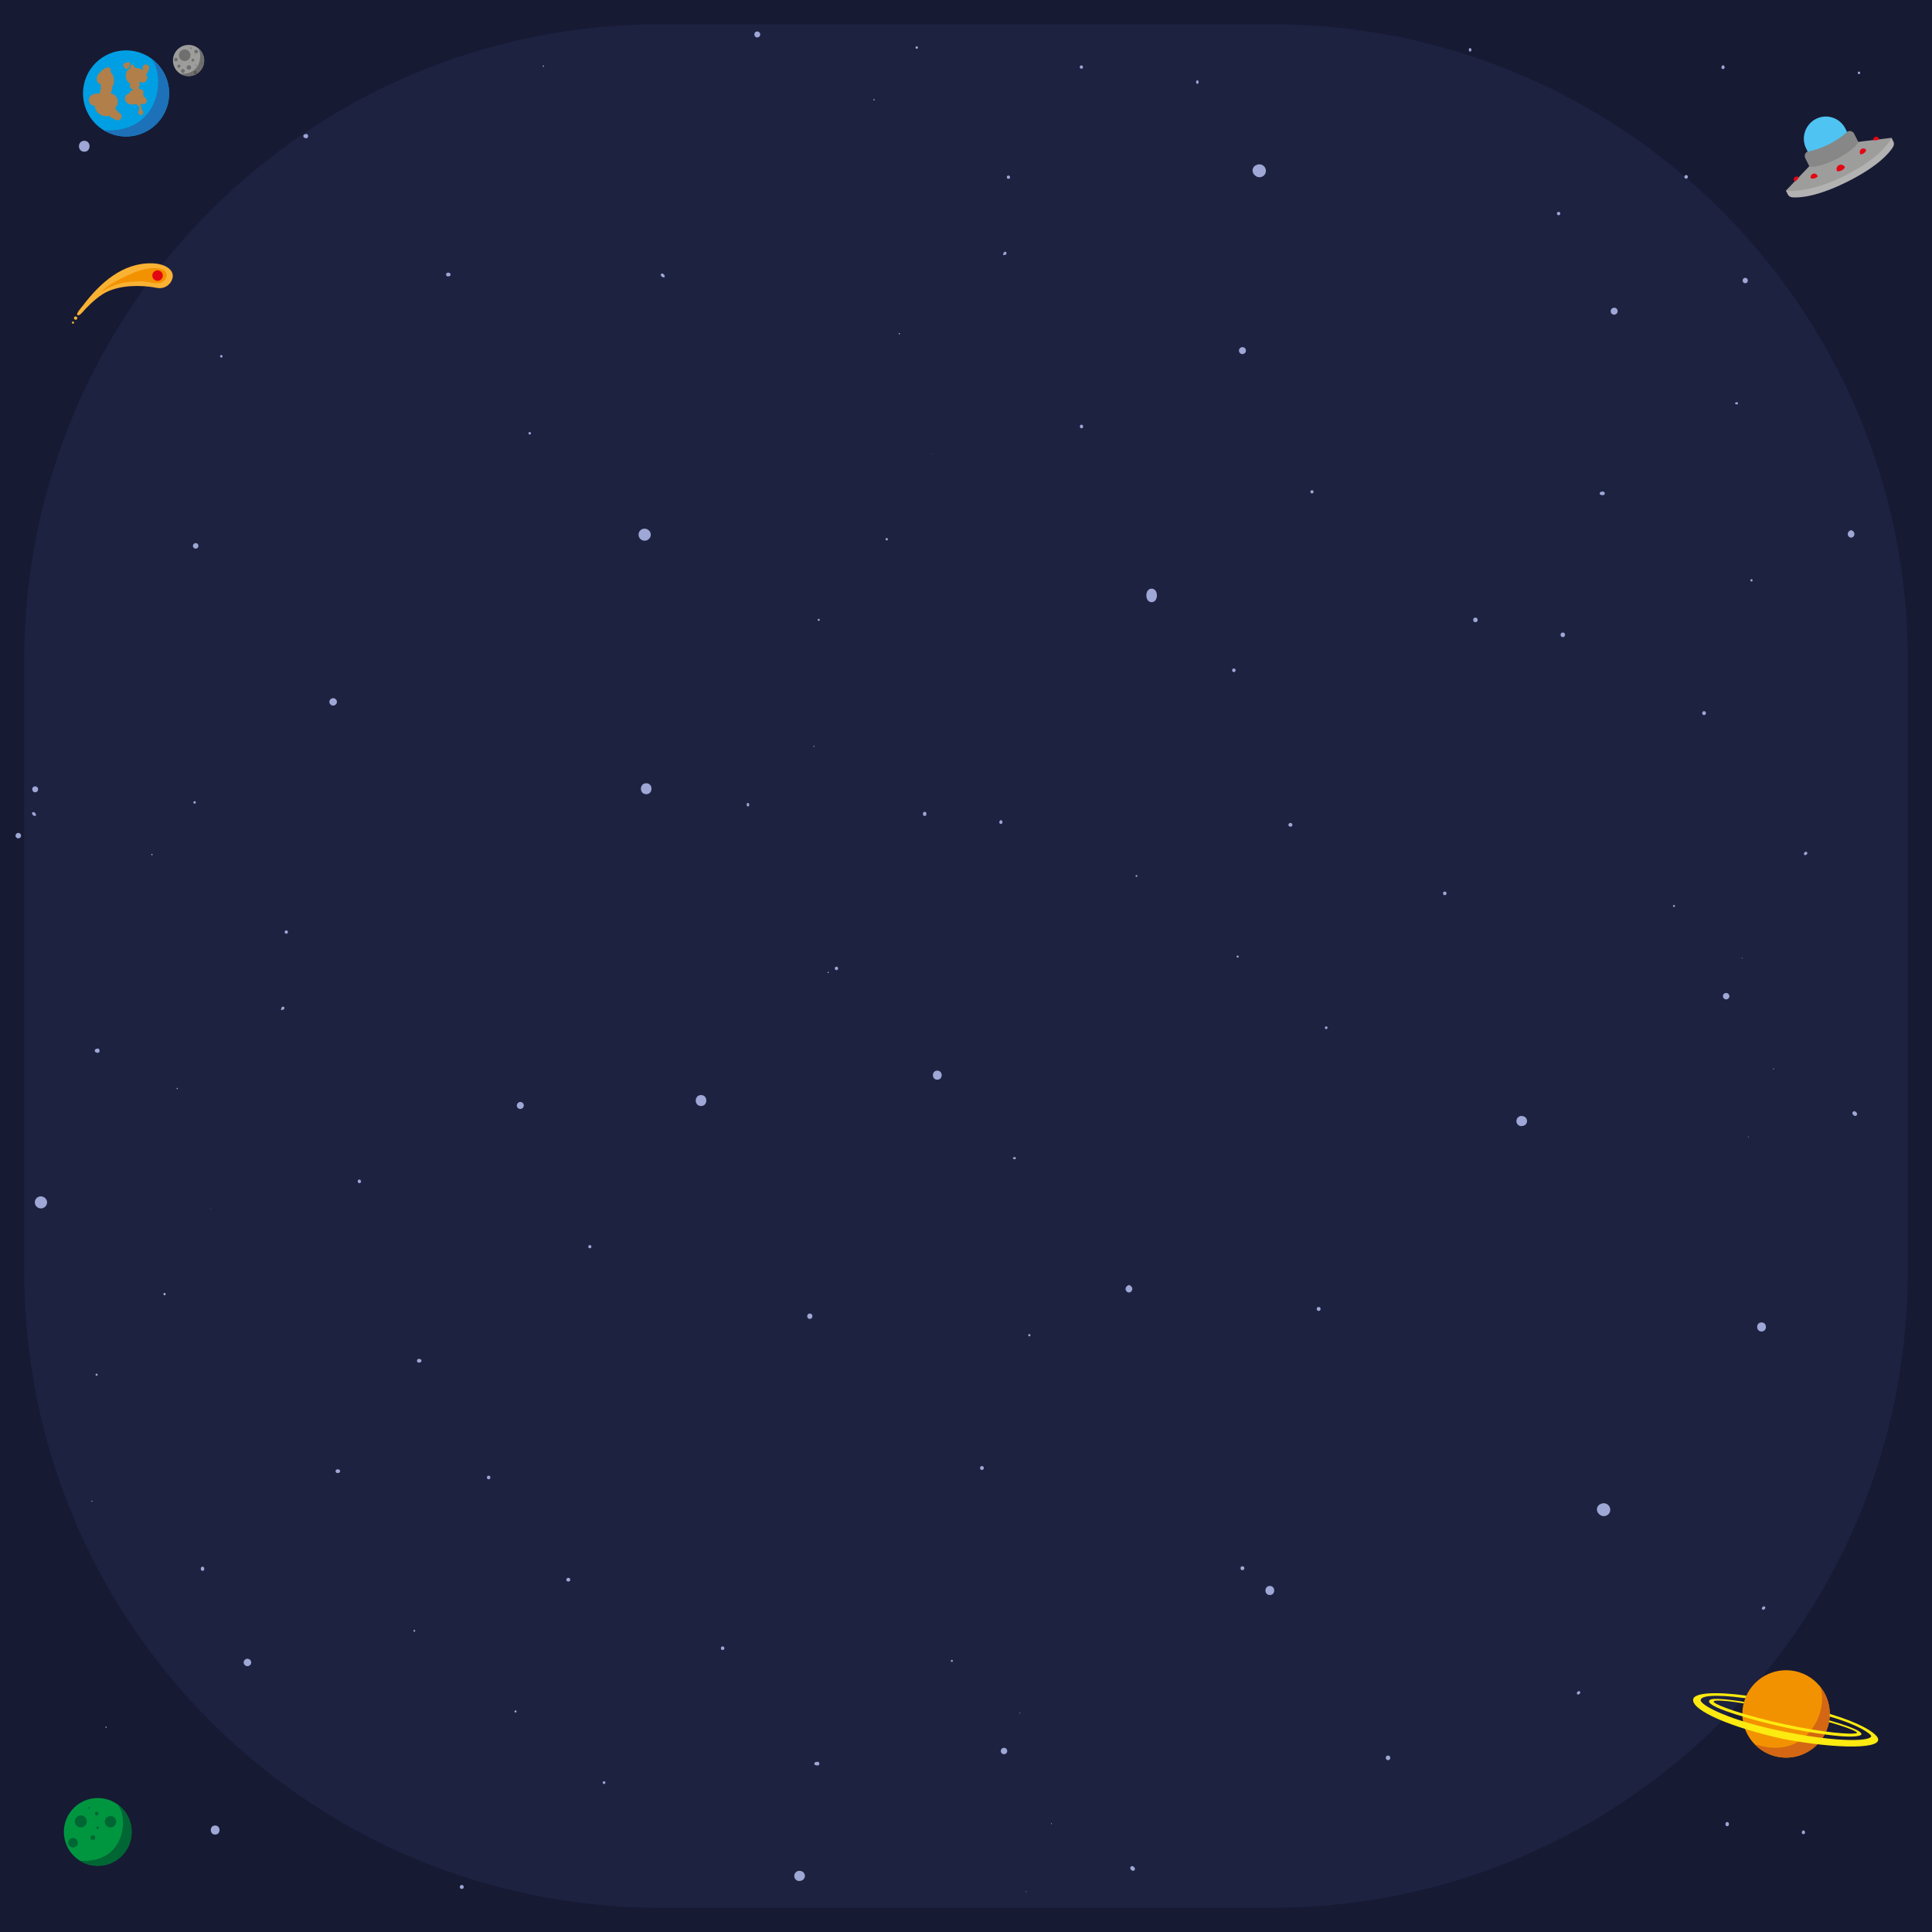<?xml version="1.0" encoding="utf-8"?>
<!-- Generator: Adobe Illustrator 24.0.1, SVG Export Plug-In . SVG Version: 6.00 Build 0)  -->
<svg version="1.1" xmlns="http://www.w3.org/2000/svg" xmlns:xlink="http://www.w3.org/1999/xlink" x="0px" y="0px"
	 viewBox="0 0 500 500" style="enable-background:new 0 0 500 500;" xml:space="preserve">
<style type="text/css">
	.st0{fill:#1D2241;}
	.st1{fill:#171A33;}
	.st2{fill:#9EA7D5;}
	.st3{fill:#F39200;}
	.st4{fill:#D36713;}
	.st5{fill:#FCEA10;}
	.st6{fill:#009640;}
	.st7{fill:#006633;}
	.st8{fill:#009FE3;}
	.st9{fill:#1D71B8;}
	.st10{fill:#B17F4A;}
	.st11{fill:#9D9D9C;}
	.st12{fill:#706F6F;}
	.st13{fill:#575756;}
	.st14{fill:#B2B2B2;}
	.st15{fill:#4FC3F1;}
	.st16{fill:#878787;}
	.st17{fill:#E30613;}
	.st18{fill:#F9B233;}
</style>
<g id="BG">
	<rect id="BG_AZUL" class="st0" width="500" height="500"/>
	<path class="st1" d="M0,0v500h500V0H0z M493.72,329.1c0,90.92-73.71,164.63-164.63,164.63H170.9
		c-90.92,0-164.63-73.71-164.63-164.63V170.9C6.28,79.98,79.98,6.28,170.9,6.28H329.1c90.92,0,164.63,73.71,164.63,164.63V329.1z"/>
	<g id="ESTRELLAS">
		<path class="st2" d="M39.32,221.35c0.23,0,0.23-0.36,0-0.36C39.08,220.99,39.08,221.35,39.32,221.35L39.32,221.35z"/>
		<path class="st2" d="M11.36,312.54c0.03-0.02,0.05-0.04,0.08-0.06c0.23-0.13,0.41-0.31,0.54-0.54c0.14-0.23,0.2-0.49,0.21-0.76
			c0-0.27-0.07-0.52-0.21-0.76c-0.13-0.23-0.31-0.41-0.54-0.54c-0.03-0.02-0.05-0.04-0.08-0.06c-0.25-0.14-0.51-0.21-0.79-0.21
			c-0.28,0-0.55,0.07-0.79,0.21c-0.24,0.14-0.42,0.33-0.56,0.56c-0.14,0.25-0.21,0.51-0.21,0.79c0,0.28,0.07,0.55,0.21,0.79
			c0.14,0.24,0.33,0.42,0.56,0.56c0.25,0.14,0.51,0.21,0.79,0.21C10.85,312.75,11.11,312.68,11.36,312.54L11.36,312.54z"/>
		<path class="st2" d="M24.59,348.04c0.05,0,0.05-0.07,0-0.07C24.54,347.97,24.54,348.04,24.59,348.04L24.59,348.04z"/>
		<path class="st2" d="M45.86,281.89c0.22,0,0.22-0.34,0-0.34C45.65,281.55,45.65,281.89,45.86,281.89L45.86,281.89z"/>
		<path class="st2" d="M54.46,312.88c0.08,0,0.08-0.12,0-0.12C54.38,312.76,54.38,312.88,54.46,312.88L54.46,312.88z"/>
		<path class="st2" d="M42.59,335.22c0.4,0,0.4-0.62,0-0.62C42.19,334.6,42.19,335.22,42.59,335.22L42.59,335.22z"/>
		<path class="st2" d="M25,356.05c0.36,0,0.36-0.55,0-0.55C24.64,355.5,24.64,356.05,25,356.05L25,356.05z"/>
		<path class="st2" d="M24.87,272.37c0.14,0.05,0.24,0.07,0.38,0.09c0.72,0.09,0.72-1.22-0.15-1.08c-0.12,0.02-0.22,0.08-0.33,0.15
			c-0.29,0.16-0.29,0.6,0,0.77c0.11,0.06,0.21,0.13,0.33,0.15c0.85,0.14,0.87-1.17,0.15-1.08c-0.14,0.02-0.25,0.04-0.38,0.09
			C24.41,271.59,24.41,272.21,24.87,272.37L24.87,272.37z"/>
		<path class="st2" d="M74.09,241.65c0.56,0,0.56-0.87,0-0.87C73.54,240.78,73.54,241.65,74.09,241.65L74.09,241.65z"/>
		<path class="st2" d="M57.28,92.53c0.42,0,0.42-0.65,0-0.65C56.86,91.88,56.86,92.53,57.28,92.53L57.28,92.53z"/>
		<path class="st2" d="M216.48,251.07c0.57,0,0.57-0.89,0-0.89C215.9,250.18,215.9,251.07,216.48,251.07L216.48,251.07z"/>
		<path class="st2" d="M262.21,299.88c0.05,0.03,0.11,0.05,0.16,0.08c0.01,0.01,0.03,0.01,0.04,0.02c0.03,0.01,0.06,0.03,0.08,0.04
			c0.05,0.01,0.11,0.01,0.17,0c0.06-0.02,0.1-0.05,0.14-0.08c0.04-0.02,0.06-0.05,0.09-0.09c0.02-0.04,0.03-0.08,0.03-0.12
			c0-0.04-0.01-0.08-0.03-0.12c-0.02-0.04-0.05-0.06-0.09-0.09c-0.04-0.03-0.08-0.06-0.14-0.08c-0.05-0.01-0.12-0.01-0.17,0
			c-0.03,0.01-0.06,0.02-0.08,0.04c-0.01,0.01-0.03,0.01-0.04,0.02c-0.05,0.03-0.11,0.05-0.16,0.08c-0.06,0.03-0.09,0.1-0.09,0.16
			C262.12,299.78,262.15,299.85,262.21,299.88L262.21,299.88z"/>
		<path class="st2" d="M266.39,345.85c0.39,0,0.39-0.6,0-0.6C266.01,345.25,266.01,345.85,266.39,345.85L266.39,345.85z"/>
		<path class="st2" d="M408.57,438.44c0.08-0.04,0.15-0.08,0.23-0.12c0.41-0.21,0.05-0.83-0.36-0.62c-0.15,0.08-0.21,0.19-0.31,0.32
			c-0.2,0.27,0.2,0.68,0.48,0.48c0.13-0.1,0.25-0.17,0.32-0.31c0.21-0.41-0.41-0.77-0.62-0.36c-0.04,0.08-0.08,0.15-0.12,0.23
			C408.06,438.31,408.32,438.57,408.57,438.44L408.57,438.44z"/>
		<path class="st2" d="M456.46,416.5c0.08-0.04,0.15-0.08,0.23-0.12c0.41-0.21,0.05-0.83-0.36-0.62c-0.15,0.08-0.21,0.19-0.31,0.32
			c-0.2,0.27,0.2,0.68,0.48,0.48c0.13-0.1,0.25-0.17,0.32-0.31c0.21-0.41-0.41-0.77-0.62-0.36c-0.04,0.08-0.08,0.15-0.12,0.23
			C455.95,416.37,456.21,416.62,456.46,416.5L456.46,416.5z"/>
		<path class="st2" d="M246.34,430.1c0.34,0,0.34-0.53,0-0.53C246,429.57,246,430.1,246.34,430.1L246.34,430.1z"/>
		<path class="st2" d="M254.12,380.42c0.65,0,0.65-1.01,0-1.01C253.47,379.41,253.47,380.42,254.12,380.42L254.12,380.42z"/>
		<path class="st2" d="M291.91,332.71c-0.03,0.04-0.05,0.08-0.08,0.12c0.08-0.06,0.16-0.12,0.24-0.18
			c-0.08,0.01-0.15,0.03-0.21,0.06c-0.1,0.03-0.19,0.09-0.27,0.17c-0.04,0.06-0.09,0.11-0.13,0.17c0,0.01-0.01,0.01-0.01,0.02
			c-0.01,0.02-0.02,0.05-0.03,0.07c-0.08,0.14-0.12,0.28-0.12,0.44c0,0.16,0.04,0.31,0.12,0.44c0.02,0.02,0.03,0.05,0.05,0.07
			c0.07,0.12,0.17,0.22,0.29,0.29c0.13,0.07,0.26,0.11,0.41,0.11c0.15,0,0.28-0.04,0.41-0.11c0.12-0.07,0.22-0.17,0.29-0.29
			c0.02-0.02,0.03-0.05,0.05-0.07c0.08-0.14,0.12-0.28,0.12-0.44c0-0.16-0.04-0.31-0.12-0.44c-0.01-0.02-0.02-0.05-0.03-0.07
			c-0.03-0.07-0.06-0.11-0.14-0.19c-0.06-0.04-0.11-0.09-0.17-0.13c-0.1-0.06-0.2-0.09-0.31-0.11c0.08,0.06,0.16,0.12,0.24,0.18
			c-0.03-0.04-0.05-0.08-0.08-0.12c-0.06-0.09-0.15-0.15-0.26-0.15S291.97,332.62,291.91,332.71L291.91,332.71z"/>
		<path class="st2" d="M359.22,455.53c0.77,0,0.77-1.2,0-1.2C358.45,454.33,358.45,455.53,359.22,455.53L359.22,455.53z"/>
		<path class="st2" d="M126.46,382.84c0.6,0,0.6-0.94,0-0.94C125.86,381.9,125.86,382.84,126.46,382.84L126.46,382.84z"/>
		<path class="st2" d="M436.37,46.24c0.6,0,0.6-0.94,0-0.94C435.77,45.31,435.77,46.24,436.37,46.24L436.37,46.24z"/>
		<path class="st2" d="M152.65,323.06c0.54,0,0.54-0.84,0-0.84C152.11,322.22,152.11,323.06,152.65,323.06L152.65,323.06z"/>
		<path class="st2" d="M92.63,305.5c-0.01,0.04-0.03,0.08-0.04,0.13c-0.01,0.02-0.01,0.04-0.01,0.06c-0.01,0.04-0.01,0.08,0,0.11
			c0,0.04,0.01,0.08,0.03,0.11c0,0.02,0.01,0.04,0.03,0.06c0.02,0.03,0.04,0.06,0.07,0.09c0.03,0.02,0.06,0.04,0.09,0.07
			c0,0,0.01,0,0.01,0.01c0.01,0.01,0.03,0.02,0.04,0.03c0.04,0.03,0.09,0.04,0.13,0.04c0.05,0.01,0.1,0.01,0.14-0.01
			c0.03-0.01,0.06-0.02,0.09-0.04c0.05-0.03,0.1-0.08,0.13-0.13c0.01-0.01,0.02-0.03,0.03-0.04c0,0,0.01-0.01,0.01-0.01
			c0.01-0.02,0.02-0.03,0.02-0.05c0.01-0.02,0.02-0.04,0.02-0.06c0.01-0.04,0.01-0.08,0.02-0.11c-0.01-0.04-0.01-0.08-0.02-0.11
			c-0.01-0.03-0.03-0.07-0.04-0.1c-0.02-0.03-0.05-0.06-0.07-0.09c-0.02-0.03-0.05-0.06-0.07-0.1c-0.05-0.04-0.1-0.08-0.16-0.09
			c-0.06-0.02-0.13-0.02-0.19,0c-0.06,0.02-0.11,0.05-0.16,0.09C92.68,305.38,92.64,305.44,92.63,305.5L92.63,305.5z"/>
		<path class="st2" d="M193.3,208c-0.01,0.04-0.02,0.07-0.04,0.11c-0.01,0.02-0.01,0.04-0.02,0.06c-0.02,0.07-0.02,0.15,0.01,0.22
			c0.01,0.03,0.02,0.07,0.04,0.1c0,0.01,0.01,0.01,0.01,0.02c0.01,0.03,0.02,0.05,0.03,0.07c0.02,0.04,0.06,0.07,0.1,0.1
			c0.04,0.02,0.09,0.04,0.14,0.04c0.05,0,0.1-0.02,0.14-0.04c0.07-0.04,0.1-0.1,0.13-0.17c0-0.01,0.01-0.02,0.01-0.03
			c0.01-0.03,0.02-0.07,0.04-0.1c0-0.01,0.01-0.02,0.01-0.03c0.01-0.04,0.02-0.09,0.01-0.13c0-0.02,0-0.04-0.01-0.05
			c-0.01-0.02-0.01-0.03-0.02-0.05c-0.01-0.04-0.03-0.07-0.04-0.11c-0.01-0.02-0.02-0.04-0.03-0.07c-0.02-0.03-0.04-0.06-0.07-0.08
			c-0.02-0.02-0.04-0.03-0.06-0.04c-0.03-0.02-0.07-0.03-0.11-0.02c-0.05,0-0.1,0.01-0.14,0.04
			C193.36,207.87,193.32,207.94,193.3,208L193.3,208z"/>
		<path class="st2" d="M209.58,341.33c0.9,0,0.9-1.39,0-1.39C208.68,339.94,208.68,341.33,209.58,341.33L209.58,341.33z"/>
		<path class="st2" d="M187.02,427.03c0.6,0,0.6-0.94,0-0.94C186.42,426.09,186.41,427.03,187.02,427.03L187.02,427.03z"/>
		<path class="st2" d="M298.04,152.34c1.82,0,1.83,3.51,0,3.51C296.21,155.85,296.21,152.34,298.04,152.34L298.04,152.34z"/>
		<path class="st2" d="M181.43,286.24c1.82,0,1.83-2.84,0-2.84C179.6,283.4,179.6,286.24,181.43,286.24L181.43,286.24z"/>
		<path class="st2" d="M133.42,443.2c0.36,0,0.36-0.55,0-0.55C133.06,442.65,133.06,443.2,133.42,443.2L133.42,443.2z"/>
		<path class="st2" d="M146.71,409.04c0.01,0.03,0.02,0.05,0.03,0.08c0,0,0,0.01,0,0.01c0.02,0.03,0.04,0.05,0.06,0.07
			c0.01,0.01,0.03,0.02,0.04,0.03c0.01,0.01,0.03,0.02,0.05,0.03c0.01,0.01,0.03,0.01,0.04,0.02c0.01,0.01,0.03,0.01,0.04,0.02
			c0.01,0,0.01,0,0.02,0c0.03,0.01,0.06,0.01,0.09,0.01c0,0,0.01,0,0.01,0c0.01,0,0.01,0,0.02,0c0.04,0,0.08-0.01,0.12-0.02
			c0.02-0.01,0.04-0.02,0.06-0.02c0.02-0.01,0.04-0.02,0.06-0.03c0.01,0,0.01-0.01,0.02-0.01c0.02-0.02,0.05-0.04,0.08-0.06
			c0,0,0.01,0,0.01-0.01c0.03-0.03,0.06-0.06,0.08-0.1c0,0,0,0,0-0.01c0.01-0.02,0.03-0.06,0.04-0.09c0,0,0,0,0,0
			c0-0.01,0-0.01,0-0.02c0-0.01,0.02-0.08,0.01-0.12c0-0.02-0.01-0.04-0.01-0.06c0-0.02,0-0.04-0.01-0.06
			c0-0.02-0.02-0.04-0.02-0.06c-0.01-0.02-0.02-0.04-0.03-0.06c-0.01-0.02-0.03-0.03-0.03-0.04c-0.01-0.01-0.02-0.03-0.04-0.05
			c-0.01-0.02-0.04-0.03-0.05-0.04c-0.02-0.01-0.03-0.03-0.05-0.04c-0.03-0.02-0.08-0.04-0.11-0.05c-0.01,0-0.02-0.01-0.03-0.01
			c-0.04-0.01-0.08-0.01-0.12-0.02c0,0-0.01,0-0.01,0c0,0-0.01,0-0.01,0c0,0,0,0,0,0c0,0,0,0,0,0c-0.04,0.01-0.07,0.01-0.11,0.02
			c-0.02,0-0.09,0.04-0.1,0.04c0,0,0,0,0,0c0,0,0,0-0.01,0c-0.01,0-0.01,0.01-0.02,0.01c-0.03,0.02-0.07,0.05-0.1,0.08
			c-0.01,0-0.01,0.01-0.01,0.01c-0.02,0.03-0.05,0.06-0.07,0.09c0,0,0,0-0.01,0.01c0,0.01-0.01,0.01-0.01,0.02
			c0,0.01-0.04,0.08-0.05,0.11c0,0.02-0.01,0.05-0.01,0.06c0,0.02-0.01,0.04-0.01,0.06c0,0,0,0.01,0,0.01c0,0,0,0,0,0
			c0,0.03,0.01,0.08,0.01,0.11c0,0.01,0,0.01,0.01,0.02c0.01,0.05,0.04,0.1,0.07,0.13c0.03,0.04,0.07,0.08,0.11,0.1
			c0.03,0.01,0.06,0.03,0.09,0.04c0.05,0.02,0.11,0.02,0.16,0.01c0.04,0,0.07-0.01,0.1-0.03c0.05-0.02,0.09-0.04,0.13-0.08
			c0.02-0.03,0.04-0.05,0.06-0.08c0.04-0.06,0.05-0.13,0.05-0.2c0-0.01,0-0.02,0-0.02c0,0.04-0.01,0.07-0.01,0.11
			c0-0.01,0-0.02,0.01-0.02c-0.01,0.03-0.03,0.06-0.04,0.1c0-0.01,0.01-0.02,0.01-0.02c-0.02,0.03-0.04,0.05-0.06,0.08
			c0.01-0.01,0.01-0.02,0.02-0.02c-0.03,0.02-0.06,0.04-0.08,0.06c0.01-0.01,0.02-0.01,0.03-0.02c-0.03,0.01-0.07,0.03-0.1,0.04
			c0.01,0,0.02-0.01,0.03-0.01c0.05-0.01,0.09-0.04,0.13-0.05c-0.03,0.01-0.07,0.03-0.1,0.04c0.01,0,0.02-0.01,0.04-0.01
			c-0.04,0-0.07,0.01-0.11,0.01c0.01,0,0.02,0,0.03,0c-0.04,0-0.07-0.01-0.11-0.01c0.01,0,0.02,0,0.02,0.01
			c-0.03-0.01-0.06-0.03-0.09-0.04c0.01,0,0.01,0.01,0.02,0.01c-0.03-0.02-0.05-0.04-0.08-0.06c0.01,0,0.01,0.01,0.02,0.02
			c-0.02-0.03-0.04-0.05-0.06-0.08c0,0.01,0.01,0.01,0.01,0.02c-0.01-0.03-0.02-0.06-0.04-0.09c0,0.01,0,0.01,0.01,0.02
			c0-0.03-0.01-0.06-0.01-0.1c0,0.01,0,0.02,0,0.03c0-0.03,0.01-0.06,0.01-0.1c0,0.01,0,0.02-0.01,0.03
			c0.01-0.03,0.02-0.06,0.04-0.08c-0.01,0.01-0.01,0.02-0.02,0.03c0.02-0.02,0.04-0.05,0.05-0.07c-0.01,0.01-0.02,0.02-0.03,0.03
			c0.02-0.02,0.04-0.03,0.07-0.05c-0.01,0.01-0.02,0.01-0.03,0.02c0.03-0.01,0.05-0.02,0.08-0.03c-0.01,0-0.02,0.01-0.03,0.01
			c0.03,0,0.05-0.01,0.08-0.01c-0.01,0-0.02,0-0.03,0c0.03,0,0.05,0.01,0.08,0.01c-0.01,0-0.02,0-0.02-0.01
			c0.02,0.01,0.05,0.02,0.07,0.03c-0.01,0-0.01-0.01-0.02-0.01c0.02,0.02,0.04,0.03,0.06,0.05c0,0,0,0,0,0
			c-0.02-0.02-0.04-0.03-0.06-0.05c-0.03-0.02-0.07-0.03-0.11-0.03c-0.03-0.01-0.05-0.01-0.08,0c-0.04,0-0.07,0.01-0.11,0.03
			c-0.02,0.02-0.04,0.03-0.06,0.05c-0.02,0.02-0.03,0.04-0.05,0.06c-0.02,0.03-0.03,0.07-0.03,0.11
			C146.69,408.97,146.69,409,146.71,409.04L146.71,409.04z"/>
		<path class="st2" d="M134.65,287c0.12,0,0.24-0.02,0.35-0.08c0.11-0.04,0.21-0.1,0.29-0.19c0.09-0.08,0.15-0.18,0.19-0.29
			c0.06-0.11,0.08-0.22,0.08-0.35c-0.01-0.08-0.02-0.16-0.03-0.24c-0.04-0.15-0.12-0.29-0.23-0.4c-0.06-0.05-0.12-0.09-0.18-0.14
			c-0.14-0.08-0.29-0.12-0.46-0.12c-0.12,0-0.24,0.02-0.35,0.08c-0.11,0.04-0.21,0.1-0.29,0.19c-0.09,0.08-0.15,0.18-0.19,0.29
			c-0.06,0.11-0.08,0.22-0.08,0.35c0.01,0.08,0.02,0.16,0.03,0.24c0.04,0.15,0.12,0.29,0.23,0.4c0.06,0.05,0.12,0.09,0.18,0.14
			C134.33,286.96,134.48,287,134.65,287L134.65,287z"/>
		<path class="st2" d="M27.45,447.18c0.22,0,0.22-0.34,0-0.34C27.24,446.85,27.23,447.18,27.45,447.18L27.45,447.18z"/>
		<path class="st2" d="M52.66,406.25c0.04-0.06,0.07-0.13,0.11-0.19c0.26-0.47-0.41-0.85-0.71-0.42c-0.1,0.15-0.09,0.29-0.09,0.46
			c0.01,0.57,0.88,0.57,0.89,0c0-0.17,0.01-0.31-0.09-0.46c-0.3-0.43-0.98-0.05-0.71,0.42c0.04,0.06,0.07,0.13,0.11,0.19
			C52.27,406.43,52.55,406.43,52.66,406.25L52.66,406.25z"/>
		<path class="st2" d="M63.37,429.56c-0.03,0.03-0.06,0.07-0.09,0.1c-0.31,0.33-0.31,0.84,0,1.17c0.03,0.03,0.06,0.07,0.09,0.1
			c0.58,0.62,1.65,0.13,1.65-0.68C65.02,429.42,63.95,428.94,63.37,429.56L63.37,429.56z"/>
		<path class="st2" d="M55.68,474.79c1.52,0,1.52-2.35,0-2.35C54.17,472.43,54.16,474.79,55.68,474.79L55.68,474.79z"/>
		<path class="st2" d="M119.51,488.86c0.66,0,0.67-1.03,0-1.03C118.84,487.82,118.84,488.86,119.51,488.86L119.51,488.86z"/>
		<path class="st2" d="M87.71,380.32c-0.08-0.02-0.16-0.04-0.24-0.05c-0.61-0.14-0.87,0.8-0.26,0.94c0.2,0.05,0.31,0.02,0.5-0.05
			C88.12,380.99,88.12,380.48,87.71,380.32c-0.19-0.07-0.3-0.1-0.5-0.05c-0.61,0.14-0.35,1.09,0.26,0.94
			c0.08-0.02,0.16-0.04,0.24-0.05C88.12,381.06,88.12,380.41,87.71,380.32L87.71,380.32z"/>
		<path class="st2" d="M108.77,351.74c-0.08-0.02-0.16-0.04-0.24-0.05c-0.61-0.14-0.87,0.8-0.26,0.94c0.2,0.05,0.31,0.02,0.5-0.05
			C109.17,352.41,109.17,351.91,108.77,351.74c-0.19-0.07-0.3-0.1-0.5-0.05c-0.61,0.14-0.35,1.09,0.26,0.94
			c0.08-0.02,0.16-0.04,0.24-0.05C109.18,352.48,109.18,351.84,108.77,351.74L108.77,351.74z"/>
		<path class="st2" d="M23.77,388.65c0.19,0,0.19-0.29,0-0.29C23.58,388.36,23.58,388.65,23.77,388.65L23.77,388.65z"/>
		<path class="st2" d="M156.33,461.7c0.46,0,0.46-0.72,0-0.72C155.87,460.98,155.87,461.7,156.33,461.7L156.33,461.7z"/>
		<path class="st2" d="M107.23,422.3c0.31,0,0.31-0.48,0-0.48C106.93,421.82,106.93,422.3,107.23,422.3L107.23,422.3z"/>
		<path class="st2" d="M207.22,486.75c0.05-0.01,0.09-0.02,0.14-0.03c0.1-0.04,0.21-0.09,0.31-0.13c0.15-0.08,0.27-0.19,0.36-0.33
			c0.08-0.08,0.13-0.18,0.17-0.28c0.08-0.15,0.12-0.32,0.11-0.5c-0.02-0.11-0.03-0.23-0.05-0.34c-0.04-0.1-0.09-0.21-0.13-0.31
			c-0.08-0.15-0.19-0.27-0.33-0.36c-0.12-0.11-0.27-0.19-0.44-0.23c-0.05-0.01-0.09-0.02-0.14-0.03c-0.23-0.06-0.47-0.06-0.7,0
			c-0.22,0.06-0.42,0.18-0.58,0.34c-0.07,0.09-0.14,0.18-0.21,0.27c-0.12,0.21-0.18,0.43-0.18,0.67c-0.01,0.18,0.03,0.35,0.11,0.51
			c0.05,0.16,0.14,0.31,0.27,0.43c0.16,0.16,0.36,0.28,0.58,0.34C206.75,486.81,206.99,486.81,207.22,486.75L207.22,486.75z"/>
		<path class="st2" d="M211.44,455.96c-0.13,0.02-0.26,0.05-0.39,0.07c-0.03,0.01-0.07,0.03-0.1,0.04
			c-0.05,0.03-0.09,0.06-0.11,0.11c-0.03,0.03-0.04,0.06-0.05,0.09c-0.03,0.05-0.04,0.1-0.04,0.16c0,0.04,0.01,0.07,0.01,0.11
			c0.01,0.03,0.03,0.07,0.04,0.1c0.03,0.05,0.06,0.09,0.11,0.11c0.04,0.04,0.09,0.06,0.14,0.07c0.13,0.02,0.26,0.05,0.39,0.07
			c0.09,0.02,0.17,0.02,0.26,0c0.08-0.02,0.15-0.06,0.21-0.12c0.03-0.03,0.05-0.06,0.08-0.1c0.04-0.07,0.07-0.16,0.07-0.24
			c0-0.07-0.01-0.13-0.04-0.19c-0.02-0.06-0.05-0.11-0.1-0.15c-0.06-0.06-0.13-0.1-0.21-0.12
			C211.61,455.94,211.52,455.94,211.44,455.96L211.44,455.96z"/>
		<path class="st2" d="M8.45,204.67C8.45,204.67,8.45,204.67,8.45,204.67c0.04,0.06,0.08,0.11,0.12,0.16
			c0.05,0.04,0.1,0.08,0.15,0.12c0.06,0.03,0.12,0.05,0.18,0.08c0.1,0.03,0.2,0.04,0.3,0.01c0.07,0,0.13-0.02,0.19-0.05
			c0.06-0.02,0.12-0.05,0.17-0.1c0.06-0.03,0.1-0.08,0.14-0.14c0.07-0.07,0.11-0.16,0.14-0.26c0,0,0,0,0-0.01
			c0.04-0.14,0.04-0.27,0-0.41c-0.04-0.13-0.1-0.24-0.2-0.34c-0.1-0.09-0.21-0.16-0.34-0.2c-0.1-0.03-0.2-0.04-0.31-0.01
			c-0.1,0-0.2,0.03-0.28,0.09c-0.12,0.07-0.21,0.16-0.27,0.27C8.31,204.13,8.31,204.43,8.45,204.67L8.45,204.67z"/>
		<path class="st2" d="M4.03,216.4c0.01,0.02,0.01,0.03,0.02,0.05c0.02,0.06,0.05,0.11,0.07,0.17c0.04,0.08,0.1,0.15,0.18,0.2
			c0.04,0.04,0.1,0.07,0.16,0.09c0.08,0.04,0.17,0.06,0.27,0.06c0,0,0.01,0,0.01,0c0.1,0,0.19-0.02,0.27-0.06
			c0.09-0.03,0.16-0.08,0.23-0.15c0.07-0.06,0.12-0.14,0.15-0.23c0.04-0.08,0.06-0.17,0.06-0.27c-0.01-0.06-0.02-0.12-0.03-0.19
			c-0.03-0.12-0.09-0.22-0.18-0.31c-0.05-0.04-0.1-0.07-0.14-0.11c-0.11-0.06-0.23-0.1-0.36-0.1c0,0-0.01,0-0.01,0
			c-0.06,0.01-0.12,0.02-0.19,0.03c-0.09,0.02-0.17,0.06-0.24,0.13c-0.05,0.03-0.1,0.07-0.13,0.13c-0.06,0.07-0.1,0.15-0.13,0.24
			c0,0.01-0.01,0.02-0.01,0.03c0,0,0,0.01,0,0.01C4,216.18,4,216.32,4.03,216.4L4.03,216.4z"/>
		<path class="st2" d="M8.38,210.78c0.03,0.04,0.07,0.07,0.1,0.11c0.02,0.02,0.03,0.04,0.05,0.05c0.01,0.01,0.02,0.02,0.03,0.03
			c0.02,0.02,0.04,0.03,0.06,0.05c0.05,0.04,0.03,0.03,0.09,0.05c0.02,0.01,0.04,0.02,0.06,0.02c0.01,0,0.02,0.01,0.03,0.01
			c0.02,0.01,0.04,0.02,0.06,0.02c0.04,0.02,0.08,0.03,0.12,0.05c0.05,0.01,0.09,0.01,0.14,0c0.04-0.01,0.08-0.04,0.12-0.07
			c0.03-0.03,0.06-0.07,0.07-0.12c0.01-0.05,0.01-0.09,0-0.14c-0.02-0.04-0.03-0.08-0.05-0.12c-0.01-0.02-0.02-0.04-0.02-0.06
			c0-0.01-0.01-0.02-0.01-0.03c0,0,0-0.01-0.01-0.01c-0.01-0.03-0.02-0.06-0.04-0.09c-0.01-0.02-0.02-0.03-0.03-0.04
			c-0.02-0.02-0.03-0.04-0.05-0.06c-0.01-0.01-0.02-0.02-0.03-0.02c-0.02-0.02-0.04-0.03-0.05-0.05c-0.04-0.03-0.07-0.07-0.11-0.1
			c-0.07-0.06-0.16-0.11-0.25-0.11c-0.05,0-0.1,0.01-0.14,0.03c-0.04,0.01-0.08,0.04-0.12,0.07c-0.06,0.07-0.11,0.16-0.11,0.25
			c0,0.03,0.01,0.06,0.01,0.1C8.3,210.69,8.33,210.74,8.38,210.78L8.38,210.78z"/>
		<path class="st2" d="M50.36,207.99c0.42,0,0.42-0.65,0-0.65C49.95,207.34,49.95,207.99,50.36,207.99L50.36,207.99z"/>
		<path class="st2" d="M137.09,112.46c0.42,0,0.42-0.65,0-0.65C136.67,111.81,136.67,112.46,137.09,112.46L137.09,112.46z"/>
		<path class="st2" d="M72.91,261.4c0.1-0.03,0.19-0.06,0.29-0.09c-0.03,0-0.06,0.01-0.08,0.01c0,0,0,0,0.01,0
			c-0.03,0-0.06-0.01-0.08-0.01c0.01,0,0.02,0.01,0.03,0.01c0.13,0.04,0.28,0,0.37-0.1c0.03-0.03,0.06-0.06,0.07-0.1
			c0.01-0.01,0.01-0.02,0.02-0.04c0.01-0.02,0.02-0.05,0.03-0.07c0.01-0.03,0.02-0.05,0.03-0.08c0.01-0.04,0.02-0.09,0.01-0.13
			c0-0.03-0.01-0.06-0.02-0.08c-0.01-0.04-0.04-0.08-0.07-0.11c-0.02-0.02-0.05-0.04-0.07-0.05c-0.03-0.01-0.05-0.02-0.08-0.03
			c-0.04-0.01-0.09-0.02-0.13-0.01c-0.04,0-0.09,0.02-0.13,0.04c-0.02,0.01-0.05,0.02-0.07,0.03c-0.01,0.01-0.02,0.01-0.03,0.02
			c0,0-0.01,0-0.01,0.01c-0.02,0.01-0.03,0.02-0.05,0.03c-0.02,0.01-0.03,0.02-0.04,0.04c-0.1,0.09-0.14,0.25-0.1,0.37
			c0,0.01,0.01,0.02,0.01,0.03c0-0.03-0.01-0.06-0.01-0.08c0,0,0,0,0,0.01c0-0.03,0.01-0.06,0.01-0.08
			c-0.03,0.1-0.06,0.19-0.09,0.29C72.7,261.33,72.8,261.43,72.91,261.4L72.91,261.4z"/>
		<path class="st2" d="M258.76,212.42c-0.03,0.07-0.06,0.13-0.09,0.2c-0.28,0.63,0.72,0.88,0.78,0.21c0.01-0.17-0.05-0.27-0.14-0.42
			c-0.12-0.21-0.44-0.21-0.56,0c-0.08,0.14-0.15,0.25-0.14,0.42c0.05,0.67,1.06,0.42,0.78-0.21c-0.03-0.07-0.06-0.13-0.09-0.2
			C259.21,212.21,258.85,212.21,258.76,212.42L258.76,212.42z"/>
		<path class="st2" d="M413.74,391.75c0.04,0.04,0.08,0.08,0.12,0.12c0.1,0.1,0.22,0.19,0.34,0.27c0.13,0.06,0.27,0.11,0.4,0.17
			c0.07,0.03,0.15,0.04,0.24,0.04c0.22,0.05,0.44,0.04,0.66-0.03c0.01,0,0.03-0.01,0.04-0.01c0.13-0.06,0.26-0.11,0.39-0.17
			c0.12-0.08,0.23-0.17,0.34-0.26c0.08-0.11,0.17-0.22,0.25-0.33c0.12-0.19,0.18-0.39,0.19-0.61c0.04-0.14,0.04-0.29,0-0.43
			c-0.01-0.22-0.07-0.42-0.19-0.61c-0.03-0.07-0.08-0.13-0.13-0.18c-0.04-0.07-0.08-0.13-0.14-0.18c-0.06-0.06-0.12-0.1-0.19-0.15
			c-0.16-0.15-0.35-0.25-0.57-0.3c-0.15-0.02-0.3-0.04-0.44-0.06c-0.08,0-0.16,0-0.24,0.03c-0.08-0.01-0.16,0.01-0.24,0.04
			c-0.05,0.02-0.1,0.04-0.16,0.06c-0.26,0.07-0.49,0.21-0.69,0.4c-0.19,0.19-0.33,0.42-0.4,0.69
			C413.19,390.77,413.35,391.36,413.74,391.75L413.74,391.75z"/>
		<path class="st2" d="M272.12,472.11c0.17,0,0.17-0.26,0-0.26C271.95,471.84,271.95,472.11,272.12,472.11L272.12,472.11z"/>
		<path class="st2" d="M263.94,443.44c0.14,0,0.14-0.22,0-0.22C263.8,443.23,263.8,443.44,263.94,443.44L263.94,443.44z"/>
		<path class="st2" d="M259.84,453.99c0.12,0,0.22-0.02,0.32-0.07c0.1-0.03,0.19-0.09,0.27-0.17c0.08-0.08,0.14-0.17,0.17-0.27
			c0.05-0.1,0.08-0.21,0.07-0.32c-0.01-0.07-0.02-0.15-0.03-0.22c-0.04-0.14-0.11-0.27-0.22-0.37c-0.06-0.04-0.11-0.09-0.17-0.13
			c-0.13-0.08-0.27-0.11-0.42-0.11c-0.12,0-0.22,0.02-0.32,0.07c-0.1,0.03-0.19,0.09-0.27,0.17c-0.08,0.08-0.14,0.17-0.17,0.27
			c-0.05,0.1-0.08,0.21-0.07,0.32c0.01,0.07,0.02,0.15,0.03,0.22c0.04,0.14,0.11,0.27,0.22,0.37c0.06,0.04,0.11,0.09,0.17,0.13
			C259.54,453.96,259.69,453.99,259.84,453.99L259.84,453.99z"/>
		<path class="st2" d="M292.66,483.52c0.03,0.09,0.06,0.19,0.1,0.28c0.2,0.59,1.15,0.34,0.94-0.26c-0.1-0.28-0.21-0.38-0.47-0.53
			c-0.42-0.24-0.9,0.24-0.66,0.66c0.14,0.25,0.26,0.38,0.53,0.47c0.6,0.2,0.85-0.74,0.26-0.94c-0.09-0.03-0.19-0.06-0.28-0.1
			C292.84,483.03,292.58,483.28,292.66,483.52L292.66,483.52z"/>
		<path class="st2" d="M265.57,489.68c0.14,0,0.14-0.22,0-0.22C265.44,489.46,265.44,489.68,265.57,489.68L265.57,489.68z"/>
		<path class="st2" d="M226.2,25.99c0.23,0,0.23-0.36,0-0.36C225.97,25.63,225.97,25.99,226.2,25.99L226.2,25.99z"/>
		<path class="st2" d="M140.63,17.29c0.23,0,0.23-0.36,0-0.36C140.4,16.93,140.4,17.29,140.63,17.29L140.63,17.29z"/>
		<path class="st2" d="M167.6,139.74c0.03-0.02,0.05-0.04,0.08-0.06c0.23-0.13,0.41-0.31,0.54-0.54c0.14-0.23,0.2-0.49,0.21-0.76
			c0-0.27-0.07-0.52-0.21-0.76c-0.13-0.23-0.31-0.41-0.54-0.54c-0.03-0.02-0.05-0.04-0.08-0.06c-0.25-0.14-0.51-0.21-0.79-0.21
			c-0.28,0-0.55,0.07-0.79,0.21c-0.24,0.14-0.42,0.33-0.56,0.56c-0.14,0.25-0.21,0.51-0.21,0.79c0,0.28,0.07,0.55,0.21,0.79
			c0.14,0.24,0.33,0.42,0.56,0.56c0.25,0.14,0.51,0.21,0.79,0.21C167.09,139.95,167.36,139.88,167.6,139.74L167.6,139.74z"/>
		<path class="st2" d="M211.48,152.68c0.05,0,0.05-0.07,0-0.07C211.43,152.61,211.43,152.68,211.48,152.68L211.48,152.68z"/>
		<path class="st2" d="M232.75,86.53c0.22,0,0.22-0.34,0-0.34C232.53,86.19,232.53,86.53,232.75,86.53L232.75,86.53z"/>
		<path class="st2" d="M241.34,117.52c0.08,0,0.08-0.12,0-0.12C241.27,117.4,241.27,117.52,241.34,117.52L241.34,117.52z"/>
		<path class="st2" d="M229.48,139.86c0.4,0,0.4-0.62,0-0.62C229.08,139.24,229.08,139.86,229.48,139.86L229.48,139.86z"/>
		<path class="st2" d="M211.88,160.69c0.36,0,0.36-0.55,0-0.55C211.53,160.14,211.53,160.69,211.88,160.69L211.88,160.69z"/>
		<path class="st2" d="M78.84,35.68c0.14,0.05,0.24,0.07,0.38,0.09c0.72,0.09,0.72-1.22-0.15-1.08c-0.12,0.02-0.22,0.08-0.33,0.15
			c-0.29,0.16-0.29,0.6,0,0.77c0.11,0.06,0.21,0.13,0.33,0.15c0.85,0.14,0.87-1.17,0.15-1.08c-0.14,0.02-0.25,0.04-0.38,0.09
			C78.39,34.9,78.39,35.52,78.84,35.68L78.84,35.68z"/>
		<path class="st2" d="M260.98,46.29c0.56,0,0.56-0.87,0-0.87C260.43,45.42,260.42,46.29,260.98,46.29L260.98,46.29z"/>
		<path class="st2" d="M279.86,17.79c0.56,0,0.56-0.87,0-0.87C279.3,16.93,279.3,17.79,279.86,17.79L279.86,17.79z"/>
		<path class="st2" d="M481.1,19.18c0.42,0,0.42-0.65,0-0.65C480.69,18.53,480.68,19.18,481.1,19.18L481.1,19.18z"/>
		<path class="st2" d="M403.37,55.71c0.57,0,0.57-0.89,0-0.89C402.79,54.82,402.79,55.71,403.37,55.71L403.37,55.71z"/>
		<path class="st2" d="M449.1,104.52c0.05,0.03,0.11,0.05,0.16,0.08c0.01,0.01,0.03,0.01,0.04,0.02c0.03,0.01,0.06,0.03,0.08,0.04
			c0.05,0.01,0.11,0.01,0.17,0c0.06-0.02,0.1-0.05,0.14-0.08c0.04-0.02,0.06-0.05,0.09-0.09c0.02-0.04,0.03-0.08,0.03-0.12
			c0-0.04-0.01-0.08-0.03-0.12c-0.02-0.04-0.05-0.06-0.09-0.09c-0.04-0.03-0.08-0.06-0.14-0.08c-0.05-0.01-0.12-0.01-0.17,0
			c-0.03,0.01-0.06,0.02-0.08,0.04c-0.01,0.01-0.03,0.01-0.04,0.02c-0.05,0.03-0.11,0.05-0.16,0.08c-0.06,0.03-0.09,0.1-0.09,0.16
			S449.04,104.49,449.1,104.52L449.1,104.52z"/>
		<path class="st2" d="M453.28,150.49c0.39,0,0.39-0.6,0-0.6C452.89,149.89,452.89,150.49,453.28,150.49L453.28,150.49z"/>
		<path class="st2" d="M467.33,221.21c0.08-0.04,0.15-0.08,0.23-0.12c0.41-0.21,0.05-0.83-0.36-0.62c-0.15,0.08-0.21,0.19-0.31,0.32
			c-0.2,0.27,0.2,0.68,0.48,0.48c0.13-0.1,0.25-0.17,0.32-0.31c0.21-0.41-0.41-0.77-0.62-0.36c-0.04,0.08-0.08,0.15-0.12,0.23
			C466.82,221.08,467.08,221.34,467.33,221.21L467.33,221.21z"/>
		<path class="st2" d="M433.23,234.74c0.34,0,0.34-0.53,0-0.53C432.89,234.21,432.89,234.74,433.23,234.74L433.23,234.74z"/>
		<path class="st2" d="M441.01,185.06c0.65,0,0.65-1.01,0-1.01C440.36,184.05,440.36,185.06,441.01,185.06L441.01,185.06z"/>
		<path class="st2" d="M478.8,137.35c-0.03,0.04-0.05,0.08-0.08,0.12c0.08-0.06,0.16-0.12,0.24-0.18c-0.08,0.01-0.15,0.03-0.21,0.06
			c-0.1,0.03-0.19,0.09-0.27,0.17c-0.04,0.06-0.09,0.11-0.13,0.17c0,0.01-0.01,0.01-0.01,0.02c-0.01,0.02-0.02,0.05-0.03,0.07
			c-0.08,0.14-0.12,0.28-0.12,0.44c0,0.16,0.04,0.31,0.12,0.44c0.02,0.02,0.03,0.05,0.05,0.07c0.07,0.12,0.17,0.22,0.29,0.29
			c0.13,0.07,0.26,0.11,0.41,0.11c0.15,0,0.28-0.04,0.41-0.11c0.12-0.07,0.22-0.17,0.29-0.29c0.02-0.02,0.03-0.05,0.05-0.07
			c0.08-0.14,0.12-0.28,0.12-0.44c0-0.16-0.04-0.31-0.12-0.44c-0.01-0.02-0.02-0.05-0.03-0.07c-0.03-0.07-0.06-0.11-0.14-0.19
			c-0.06-0.04-0.11-0.09-0.17-0.13c-0.1-0.06-0.2-0.09-0.31-0.11c0.08,0.06,0.16,0.12,0.24,0.18c-0.03-0.04-0.05-0.08-0.08-0.12
			c-0.06-0.09-0.15-0.15-0.26-0.15S478.86,137.26,478.8,137.35L478.8,137.35z"/>
		<path class="st2" d="M381.84,161.03c0.77,0,0.77-1.2,0-1.2C381.06,159.83,381.06,161.03,381.84,161.03L381.84,161.03z"/>
		<path class="st2" d="M404.45,164.89c0.77,0,0.77-1.2,0-1.2C403.68,163.69,403.68,164.89,404.45,164.89L404.45,164.89z"/>
		<path class="st2" d="M319.32,173.94c0.6,0,0.6-0.94,0-0.94C318.72,173,318.72,173.94,319.32,173.94L319.32,173.94z"/>
		<path class="st2" d="M339.54,127.7c0.54,0,0.54-0.84,0-0.84C339,126.86,339,127.7,339.54,127.7L339.54,127.7z"/>
		<path class="st2" d="M279.52,110.14c-0.01,0.04-0.03,0.08-0.04,0.13c-0.01,0.02-0.01,0.04-0.01,0.06c-0.01,0.04-0.01,0.08,0,0.11
			c0,0.04,0.01,0.08,0.03,0.11c0,0.02,0.01,0.04,0.03,0.06c0.02,0.03,0.04,0.06,0.07,0.09c0.03,0.02,0.06,0.04,0.09,0.07
			c0,0,0.01,0,0.01,0.01c0.01,0.01,0.03,0.02,0.04,0.03c0.04,0.03,0.09,0.04,0.13,0.04c0.05,0.01,0.1,0.01,0.14-0.01
			c0.03-0.01,0.06-0.02,0.09-0.04c0.05-0.03,0.1-0.08,0.13-0.13c0.01-0.01,0.02-0.03,0.03-0.04c0,0,0.01-0.01,0.01-0.01
			c0.01-0.02,0.02-0.03,0.02-0.05c0.01-0.02,0.02-0.04,0.02-0.06c0.01-0.04,0.01-0.08,0.02-0.11c-0.01-0.04-0.01-0.08-0.02-0.11
			c-0.01-0.03-0.03-0.07-0.04-0.1c-0.02-0.03-0.05-0.06-0.07-0.09c-0.02-0.03-0.05-0.06-0.07-0.1c-0.05-0.04-0.1-0.08-0.16-0.09
			c-0.06-0.02-0.13-0.02-0.19,0c-0.06,0.02-0.11,0.05-0.16,0.09C279.56,110.02,279.53,110.08,279.52,110.14L279.52,110.14z"/>
		<path class="st2" d="M380.19,12.64c-0.01,0.04-0.02,0.07-0.04,0.11c-0.01,0.02-0.01,0.04-0.02,0.06
			c-0.02,0.07-0.02,0.15,0.01,0.22c0.01,0.03,0.02,0.07,0.04,0.1c0,0.01,0.01,0.01,0.01,0.02c0.01,0.03,0.02,0.05,0.03,0.07
			c0.02,0.04,0.06,0.07,0.1,0.1c0.04,0.02,0.09,0.04,0.14,0.04c0.05,0,0.1-0.02,0.14-0.04c0.07-0.04,0.1-0.1,0.13-0.17
			c0-0.01,0.01-0.02,0.01-0.03c0.01-0.03,0.02-0.07,0.04-0.1c0-0.01,0.01-0.02,0.01-0.03c0.01-0.04,0.02-0.09,0.01-0.13
			c0-0.02,0-0.04-0.01-0.05c-0.01-0.02-0.01-0.03-0.02-0.05c-0.01-0.04-0.03-0.07-0.04-0.11c-0.01-0.02-0.02-0.04-0.03-0.07
			c-0.02-0.03-0.04-0.06-0.07-0.08c-0.02-0.02-0.04-0.03-0.06-0.04c-0.03-0.02-0.07-0.03-0.11-0.02c-0.05,0-0.1,0.01-0.14,0.04
			C380.25,12.51,380.21,12.58,380.19,12.64L380.19,12.64z"/>
		<path class="st2" d="M309.61,20.98c-0.01,0.04-0.02,0.07-0.04,0.11c-0.01,0.02-0.01,0.04-0.02,0.06
			c-0.02,0.07-0.02,0.15,0.01,0.22c0.01,0.03,0.02,0.07,0.04,0.1c0,0.01,0.01,0.01,0.01,0.02c0.01,0.03,0.02,0.05,0.03,0.07
			c0.02,0.04,0.06,0.07,0.1,0.1c0.04,0.02,0.09,0.04,0.14,0.04s0.1-0.02,0.14-0.04c0.07-0.04,0.1-0.1,0.13-0.17
			c0-0.01,0.01-0.02,0.01-0.03c0.01-0.03,0.02-0.07,0.04-0.1c0-0.01,0.01-0.02,0.01-0.03c0.01-0.04,0.02-0.09,0.01-0.13
			c0-0.02,0-0.04-0.01-0.05c-0.01-0.02-0.01-0.03-0.02-0.05c-0.01-0.04-0.03-0.07-0.04-0.11c-0.01-0.02-0.02-0.04-0.03-0.07
			c-0.02-0.03-0.04-0.06-0.07-0.08c-0.02-0.02-0.04-0.03-0.06-0.04c-0.03-0.02-0.07-0.03-0.11-0.02c-0.05,0-0.1,0.01-0.14,0.04
			C309.68,20.85,309.63,20.92,309.61,20.98L309.61,20.98z"/>
		<path class="st2" d="M451.67,73.3c0.9,0,0.9-1.39,0-1.39C450.77,71.91,450.77,73.3,451.67,73.3L451.67,73.3z"/>
		<path class="st2" d="M373.91,231.67c0.6,0,0.6-0.94,0-0.94C373.3,230.73,373.3,231.67,373.91,231.67L373.91,231.67z"/>
		<path class="st2" d="M167.24,205.54c1.82,0,1.83-2.84,0-2.84C165.41,202.71,165.41,205.54,167.24,205.54L167.24,205.54z"/>
		<path class="st2" d="M21.81,39.27c1.82,0,1.83-2.84,0-2.84C19.98,36.44,19.98,39.27,21.81,39.27L21.81,39.27z"/>
		<path class="st2" d="M320.31,247.84c0.36,0,0.36-0.55,0-0.55C319.95,247.29,319.95,247.84,320.31,247.84L320.31,247.84z"/>
		<path class="st2" d="M333.59,213.68c0.01,0.03,0.02,0.05,0.03,0.08c0,0,0,0.01,0,0.01c0.02,0.03,0.04,0.05,0.06,0.07
			c0.01,0.01,0.03,0.02,0.04,0.03c0.01,0.01,0.03,0.02,0.05,0.03c0.01,0.01,0.03,0.01,0.04,0.02c0.01,0.01,0.03,0.01,0.04,0.02
			c0.01,0,0.01,0,0.02,0c0.03,0.01,0.06,0.01,0.09,0.01c0,0,0.01,0,0.01,0c0.01,0,0.01,0,0.02,0c0.04,0,0.08-0.01,0.12-0.02
			c0.02-0.01,0.04-0.02,0.06-0.02c0.02-0.01,0.04-0.02,0.06-0.03c0.01,0,0.01-0.01,0.02-0.01c0.02-0.02,0.05-0.04,0.08-0.06
			c0,0,0.01,0,0.01-0.01c0.03-0.03,0.06-0.06,0.08-0.1c0,0,0,0,0-0.01c0.01-0.02,0.03-0.06,0.04-0.09c0,0,0,0,0,0
			c0-0.01,0-0.01,0-0.02c0-0.01,0.02-0.08,0.01-0.12c0-0.02-0.01-0.04-0.01-0.06c0-0.02,0-0.04-0.01-0.06
			c0-0.02-0.02-0.04-0.02-0.06c-0.01-0.02-0.02-0.04-0.03-0.06c-0.01-0.02-0.03-0.03-0.03-0.04c-0.01-0.01-0.02-0.03-0.04-0.05
			c-0.01-0.02-0.04-0.03-0.05-0.04c-0.02-0.01-0.03-0.03-0.05-0.04c-0.03-0.02-0.08-0.04-0.11-0.05c-0.01,0-0.02-0.01-0.03-0.01
			c-0.04-0.01-0.08-0.01-0.12-0.02c0,0-0.01,0-0.01,0c0,0-0.01,0-0.01,0c0,0,0,0,0,0c0,0,0,0,0,0c-0.04,0.01-0.07,0.01-0.11,0.02
			c-0.02,0-0.09,0.04-0.1,0.04c0,0,0,0,0,0c0,0,0,0-0.01,0c-0.01,0-0.01,0.01-0.02,0.01c-0.03,0.02-0.07,0.05-0.1,0.08
			c-0.01,0-0.01,0.01-0.01,0.01c-0.02,0.03-0.05,0.06-0.07,0.09c0,0,0,0-0.01,0.01c0,0.01-0.01,0.01-0.01,0.02
			c0,0.01-0.04,0.08-0.05,0.11c0,0.02-0.01,0.05-0.01,0.06c0,0.02-0.01,0.04-0.01,0.06c0,0,0,0.01,0,0.01c0,0,0,0,0,0
			c0,0.03,0.01,0.08,0.01,0.11c0,0.01,0,0.01,0.01,0.02c0.01,0.05,0.04,0.1,0.07,0.13c0.03,0.04,0.07,0.08,0.11,0.1
			c0.03,0.01,0.06,0.03,0.09,0.04c0.05,0.02,0.11,0.02,0.16,0.01c0.04,0,0.07-0.01,0.1-0.03c0.05-0.02,0.09-0.04,0.13-0.08
			c0.02-0.03,0.04-0.05,0.06-0.08c0.04-0.06,0.05-0.13,0.05-0.2c0-0.01,0-0.02,0-0.02c0,0.04-0.01,0.07-0.01,0.11
			c0-0.01,0-0.02,0.01-0.02c-0.01,0.03-0.03,0.06-0.04,0.1c0-0.01,0.01-0.02,0.01-0.02c-0.02,0.03-0.04,0.05-0.06,0.08
			c0.01-0.01,0.01-0.02,0.02-0.02c-0.03,0.02-0.06,0.04-0.08,0.06c0.01-0.01,0.02-0.01,0.03-0.02c-0.03,0.01-0.07,0.03-0.1,0.04
			c0.01,0,0.02-0.01,0.03-0.01c0.05-0.01,0.09-0.04,0.13-0.05c-0.03,0.01-0.07,0.03-0.1,0.04c0.01,0,0.02-0.01,0.04-0.01
			c-0.04,0-0.07,0.01-0.11,0.01c0.01,0,0.02,0,0.03,0c-0.04,0-0.07-0.01-0.11-0.01c0.01,0,0.02,0,0.02,0.01
			c-0.03-0.01-0.06-0.03-0.09-0.04c0.01,0,0.01,0.01,0.02,0.01c-0.03-0.02-0.05-0.04-0.08-0.06c0.01,0,0.01,0.01,0.02,0.02
			c-0.02-0.03-0.04-0.05-0.06-0.08c0,0.01,0.01,0.01,0.01,0.02c-0.01-0.03-0.02-0.06-0.04-0.09c0,0.01,0,0.01,0.01,0.02
			c0-0.03-0.01-0.06-0.01-0.1c0,0.01,0,0.02,0,0.03c0-0.03,0.01-0.06,0.01-0.1c0,0.01,0,0.02-0.01,0.03
			c0.01-0.03,0.02-0.06,0.04-0.08c-0.01,0.01-0.01,0.02-0.02,0.03c0.02-0.02,0.04-0.05,0.05-0.07c-0.01,0.01-0.02,0.02-0.03,0.03
			c0.02-0.02,0.04-0.03,0.07-0.05c-0.01,0.01-0.02,0.01-0.03,0.02c0.03-0.01,0.05-0.02,0.08-0.03c-0.01,0-0.02,0.01-0.03,0.01
			c0.03,0,0.05-0.01,0.08-0.01c-0.01,0-0.02,0-0.03,0c0.03,0,0.05,0.01,0.08,0.01c-0.01,0-0.02,0-0.02-0.01
			c0.02,0.01,0.05,0.02,0.07,0.03c-0.01,0-0.01-0.01-0.02-0.01c0.02,0.02,0.04,0.03,0.06,0.05c0,0,0,0,0,0
			c-0.02-0.02-0.04-0.03-0.06-0.05c-0.03-0.02-0.07-0.03-0.11-0.03c-0.03-0.01-0.05-0.01-0.08,0c-0.04,0-0.07,0.01-0.11,0.03
			c-0.02,0.02-0.04,0.03-0.06,0.05c-0.02,0.02-0.03,0.04-0.05,0.06c-0.02,0.03-0.03,0.07-0.03,0.11
			C333.58,213.61,333.58,213.64,333.59,213.68L333.59,213.68z"/>
		<path class="st2" d="M321.54,91.64c0.12,0,0.24-0.02,0.35-0.08c0.11-0.04,0.21-0.1,0.29-0.19c0.09-0.08,0.15-0.18,0.19-0.29
			c0.06-0.11,0.08-0.22,0.08-0.35c-0.01-0.08-0.02-0.16-0.03-0.24c-0.04-0.15-0.12-0.29-0.23-0.4c-0.06-0.05-0.12-0.09-0.18-0.14
			c-0.14-0.08-0.29-0.12-0.46-0.12c-0.12,0-0.24,0.02-0.35,0.08c-0.11,0.04-0.21,0.1-0.29,0.19c-0.09,0.08-0.15,0.18-0.19,0.29
			c-0.06,0.11-0.08,0.22-0.08,0.35c0.01,0.08,0.02,0.16,0.03,0.24c0.04,0.15,0.12,0.29,0.23,0.4c0.06,0.05,0.12,0.09,0.18,0.14
			C321.22,91.6,321.37,91.64,321.54,91.64L321.54,91.64z"/>
		<path class="st2" d="M417.74,81.44c0.12,0,0.24-0.02,0.35-0.08c0.11-0.04,0.21-0.1,0.29-0.19c0.09-0.08,0.15-0.18,0.19-0.29
			c0.06-0.11,0.08-0.22,0.08-0.35c-0.01-0.08-0.02-0.16-0.03-0.24c-0.04-0.15-0.12-0.29-0.23-0.4c-0.06-0.05-0.12-0.09-0.18-0.14
			c-0.14-0.08-0.29-0.12-0.46-0.12c-0.12,0-0.24,0.02-0.35,0.08c-0.11,0.04-0.21,0.1-0.29,0.19c-0.09,0.08-0.15,0.18-0.19,0.29
			c-0.06,0.11-0.08,0.22-0.08,0.35c0.01,0.08,0.02,0.16,0.03,0.24c0.04,0.15,0.12,0.29,0.23,0.4c0.06,0.05,0.12,0.09,0.18,0.14
			C417.42,81.4,417.58,81.44,417.74,81.44L417.74,81.44z"/>
		<path class="st2" d="M214.34,251.83c0.22,0,0.22-0.34,0-0.34C214.12,251.49,214.12,251.83,214.34,251.83L214.34,251.83z"/>
		<path class="st2" d="M239.55,210.89c0.04-0.06,0.07-0.13,0.11-0.19c0.26-0.47-0.41-0.85-0.71-0.42c-0.1,0.15-0.09,0.29-0.09,0.46
			c0.01,0.57,0.88,0.57,0.89,0c0-0.17,0.01-0.31-0.09-0.46c-0.3-0.43-0.98-0.05-0.71,0.42c0.04,0.06,0.07,0.13,0.11,0.19
			C239.15,211.08,239.44,211.08,239.55,210.89L239.55,210.89z"/>
		<path class="st2" d="M466.45,473.87c-0.03,0.07-0.06,0.13-0.09,0.2c-0.28,0.63,0.72,0.88,0.78,0.21c0.01-0.17-0.05-0.27-0.14-0.42
			c-0.12-0.21-0.44-0.21-0.56,0c-0.08,0.14-0.15,0.25-0.14,0.42c0.05,0.67,1.06,0.42,0.78-0.21c-0.03-0.07-0.06-0.13-0.09-0.2
			C466.9,473.67,466.54,473.67,466.45,473.87L466.45,473.87z"/>
		<path class="st2" d="M447.24,472.34c0.04-0.06,0.07-0.13,0.11-0.19c0.26-0.47-0.41-0.85-0.71-0.42c-0.1,0.15-0.09,0.29-0.09,0.46
			c0.01,0.57,0.88,0.57,0.89,0c0-0.17,0.01-0.31-0.09-0.46c-0.3-0.43-0.98-0.05-0.71,0.42c0.04,0.06,0.07,0.13,0.11,0.19
			C446.84,472.53,447.13,472.53,447.24,472.34L447.24,472.34z"/>
		<path class="st2" d="M85.55,180.96c-0.03,0.03-0.06,0.07-0.09,0.1c-0.31,0.33-0.31,0.84,0,1.17c0.03,0.03,0.06,0.07,0.09,0.1
			c0.58,0.62,1.65,0.13,1.65-0.68C87.21,180.83,86.14,180.34,85.55,180.96L85.55,180.96z"/>
		<path class="st2" d="M242.57,279.43c1.52,0,1.52-2.35,0-2.35C241.06,277.07,241.05,279.43,242.57,279.43L242.57,279.43z"/>
		<path class="st2" d="M455.88,344.59c1.52,0,1.52-2.35,0-2.35C454.37,342.24,454.37,344.59,455.88,344.59L455.88,344.59z"/>
		<path class="st2" d="M328.63,412.79c1.52,0,1.52-2.35,0-2.35C327.12,410.44,327.11,412.79,328.63,412.79L328.63,412.79z"/>
		<path class="st2" d="M341.27,339.27c0.66,0,0.67-1.03,0-1.03C340.6,338.24,340.6,339.27,341.27,339.27L341.27,339.27z"/>
		<path class="st2" d="M321.54,406.37c0.66,0,0.67-1.03,0-1.03C320.87,405.34,320.87,406.37,321.54,406.37L321.54,406.37z"/>
		<path class="st2" d="M116.3,70.63c-0.08-0.02-0.16-0.04-0.24-0.05c-0.61-0.14-0.87,0.8-0.26,0.94c0.2,0.05,0.31,0.02,0.5-0.05
			C116.71,71.3,116.71,70.8,116.3,70.63c-0.19-0.07-0.3-0.1-0.5-0.05c-0.61,0.14-0.35,1.09,0.26,0.94c0.08-0.02,0.16-0.04,0.24-0.05
			C116.71,71.37,116.72,70.73,116.3,70.63L116.3,70.63z"/>
		<path class="st2" d="M210.66,193.29c0.19,0,0.19-0.29,0-0.29C210.47,193.01,210.47,193.29,210.66,193.29L210.66,193.29z"/>
		<path class="st2" d="M343.22,266.34c0.46,0,0.46-0.72,0-0.72C342.76,265.62,342.76,266.34,343.22,266.34L343.22,266.34z"/>
		<path class="st2" d="M294.12,226.94c0.31,0,0.31-0.48,0-0.48C293.81,226.46,293.81,226.94,294.12,226.94L294.12,226.94z"/>
		<path class="st2" d="M394.11,291.39c0.05-0.01,0.09-0.02,0.14-0.03c0.1-0.04,0.21-0.09,0.31-0.13c0.15-0.08,0.27-0.19,0.36-0.33
			c0.08-0.08,0.13-0.18,0.17-0.28c0.08-0.15,0.12-0.32,0.11-0.5c-0.02-0.11-0.03-0.23-0.05-0.34c-0.04-0.1-0.09-0.21-0.13-0.31
			c-0.08-0.15-0.19-0.27-0.33-0.36c-0.12-0.11-0.27-0.19-0.44-0.23c-0.05-0.01-0.09-0.02-0.14-0.03c-0.23-0.06-0.47-0.06-0.7,0
			c-0.22,0.06-0.42,0.18-0.58,0.34c-0.07,0.09-0.14,0.18-0.21,0.27c-0.12,0.21-0.18,0.43-0.18,0.67c-0.01,0.18,0.03,0.35,0.11,0.51
			c0.05,0.16,0.14,0.31,0.27,0.43c0.16,0.16,0.36,0.28,0.58,0.34C393.64,291.45,393.88,291.45,394.11,291.39L394.11,291.39z"/>
		<path class="st2" d="M414.69,127.22c-0.13,0.02-0.26,0.05-0.39,0.07c-0.03,0.01-0.07,0.03-0.1,0.04
			c-0.05,0.03-0.09,0.06-0.11,0.11c-0.03,0.03-0.04,0.06-0.05,0.09c-0.03,0.05-0.04,0.1-0.04,0.16c0,0.04,0.01,0.07,0.01,0.11
			c0.01,0.03,0.03,0.07,0.04,0.1c0.03,0.05,0.06,0.09,0.11,0.11c0.04,0.04,0.09,0.06,0.14,0.07c0.13,0.02,0.26,0.05,0.39,0.07
			c0.09,0.02,0.17,0.02,0.26,0c0.08-0.02,0.15-0.06,0.21-0.12c0.03-0.03,0.05-0.06,0.08-0.1c0.04-0.07,0.07-0.16,0.07-0.24
			c0-0.07-0.01-0.13-0.04-0.19c-0.02-0.06-0.05-0.11-0.1-0.15c-0.06-0.06-0.13-0.1-0.21-0.12
			C414.86,127.2,414.78,127.2,414.69,127.22L414.69,127.22z"/>
		<path class="st2" d="M195.33,9.31C195.33,9.31,195.34,9.31,195.33,9.31c0.04,0.06,0.08,0.11,0.12,0.16
			c0.05,0.04,0.1,0.08,0.15,0.12c0.06,0.03,0.12,0.05,0.18,0.08c0.1,0.03,0.2,0.04,0.3,0.01c0.07,0,0.13-0.02,0.19-0.05
			c0.06-0.02,0.12-0.05,0.17-0.1c0.06-0.03,0.1-0.08,0.14-0.14c0.07-0.07,0.11-0.16,0.14-0.26c0,0,0,0,0-0.01
			c0.04-0.14,0.04-0.27,0-0.41c-0.04-0.13-0.1-0.24-0.2-0.34c-0.1-0.09-0.21-0.16-0.34-0.2c-0.1-0.03-0.2-0.04-0.31-0.01
			c-0.1,0-0.2,0.03-0.28,0.09c-0.12,0.07-0.21,0.16-0.27,0.27C195.2,8.77,195.19,9.07,195.33,9.31L195.33,9.31z"/>
		<path class="st2" d="M49.94,141.41c0.01,0.02,0.01,0.03,0.02,0.05c0.02,0.06,0.05,0.11,0.07,0.17c0.04,0.08,0.1,0.15,0.18,0.2
			c0.04,0.04,0.1,0.07,0.16,0.09c0.08,0.04,0.17,0.06,0.27,0.06c0,0,0.01,0,0.01,0c0.1,0,0.19-0.02,0.27-0.06
			c0.09-0.03,0.16-0.08,0.23-0.15c0.07-0.06,0.12-0.14,0.15-0.23c0.04-0.08,0.06-0.17,0.06-0.27c-0.01-0.06-0.02-0.12-0.03-0.19
			c-0.03-0.12-0.09-0.22-0.18-0.31c-0.05-0.04-0.1-0.07-0.14-0.11c-0.11-0.06-0.23-0.1-0.36-0.1c0,0-0.01,0-0.01,0
			c-0.06,0.01-0.12,0.02-0.19,0.03c-0.09,0.02-0.17,0.06-0.24,0.13c-0.05,0.03-0.1,0.07-0.13,0.13c-0.06,0.07-0.1,0.15-0.13,0.24
			c0,0.01-0.01,0.02-0.01,0.03c0,0,0,0.01,0,0.01C49.92,141.19,49.91,141.33,49.94,141.41L49.94,141.41z"/>
		<path class="st2" d="M171.1,71.4c0.03,0.04,0.07,0.07,0.1,0.11c0.02,0.02,0.03,0.04,0.05,0.05c0.01,0.01,0.02,0.02,0.03,0.03
			c0.02,0.02,0.04,0.03,0.06,0.05c0.05,0.04,0.03,0.03,0.09,0.05c0.02,0.01,0.04,0.02,0.06,0.02c0.01,0,0.02,0.01,0.03,0.01
			c0.02,0.01,0.04,0.02,0.06,0.02c0.04,0.02,0.08,0.03,0.12,0.05c0.05,0.01,0.09,0.01,0.14,0c0.04-0.01,0.08-0.04,0.12-0.07
			c0.03-0.03,0.06-0.07,0.07-0.12c0.01-0.05,0.01-0.09,0-0.14c-0.02-0.04-0.03-0.08-0.05-0.12c-0.01-0.02-0.02-0.04-0.02-0.06
			c0-0.01-0.01-0.02-0.01-0.03c0,0,0-0.01-0.01-0.01c-0.01-0.03-0.02-0.06-0.04-0.09c-0.01-0.02-0.02-0.03-0.03-0.04
			c-0.02-0.02-0.03-0.04-0.05-0.06c-0.01-0.01-0.02-0.02-0.03-0.02c-0.02-0.02-0.04-0.03-0.05-0.05c-0.04-0.03-0.07-0.07-0.11-0.1
			c-0.07-0.06-0.16-0.11-0.25-0.11c-0.05,0-0.1,0.01-0.14,0.03c-0.04,0.01-0.08,0.04-0.12,0.07c-0.06,0.07-0.11,0.16-0.11,0.25
			c0,0.03,0.01,0.06,0.01,0.1C171.02,71.3,171.05,71.36,171.1,71.4L171.1,71.4z"/>
		<path class="st2" d="M237.25,12.63c0.42,0,0.42-0.65,0-0.65C236.83,11.98,236.83,12.63,237.25,12.63L237.25,12.63z"/>
		<path class="st2" d="M259.79,66.04c0.1-0.03,0.19-0.06,0.29-0.09c-0.03,0-0.06,0.01-0.08,0.01c0,0,0,0,0.01,0
			c-0.03,0-0.06-0.01-0.08-0.01c0.01,0,0.02,0.01,0.03,0.01c0.13,0.04,0.28,0,0.37-0.1c0.03-0.03,0.06-0.06,0.07-0.1
			c0.01-0.01,0.01-0.02,0.02-0.04c0.01-0.02,0.02-0.05,0.03-0.07c0.01-0.03,0.02-0.05,0.03-0.08c0.01-0.04,0.02-0.09,0.01-0.13
			c0-0.03-0.01-0.06-0.02-0.08c-0.01-0.04-0.04-0.08-0.07-0.11c-0.02-0.02-0.05-0.04-0.07-0.05c-0.03-0.01-0.05-0.02-0.08-0.03
			c-0.04-0.01-0.09-0.02-0.13-0.01c-0.04,0-0.09,0.02-0.13,0.04c-0.02,0.01-0.05,0.02-0.07,0.03c-0.01,0.01-0.02,0.01-0.03,0.02
			c0,0-0.01,0-0.01,0.01c-0.02,0.01-0.03,0.02-0.05,0.03c-0.02,0.01-0.03,0.02-0.04,0.04c-0.1,0.09-0.14,0.25-0.1,0.37
			c0,0.01,0.01,0.02,0.01,0.03c0-0.03-0.01-0.06-0.01-0.08c0,0,0,0,0,0.01c0-0.03,0.01-0.06,0.01-0.08
			c-0.03,0.1-0.06,0.19-0.09,0.29C259.58,65.97,259.69,66.07,259.79,66.04L259.79,66.04z"/>
		<path class="st2" d="M445.65,17.06c-0.03,0.07-0.06,0.13-0.09,0.2c-0.28,0.63,0.72,0.88,0.78,0.21c0.01-0.17-0.05-0.27-0.14-0.42
			c-0.12-0.21-0.44-0.21-0.56,0c-0.08,0.14-0.15,0.25-0.14,0.42c0.05,0.67,1.06,0.42,0.78-0.21c-0.03-0.07-0.06-0.13-0.09-0.2
			C446.1,16.85,445.74,16.85,445.65,17.06L445.65,17.06z"/>
		<path class="st2" d="M324.62,45.24c0.04,0.04,0.08,0.08,0.12,0.12c0.1,0.1,0.22,0.19,0.34,0.27c0.13,0.06,0.27,0.11,0.4,0.17
			c0.07,0.03,0.15,0.04,0.24,0.04c0.22,0.05,0.44,0.04,0.66-0.03c0.01,0,0.03-0.01,0.04-0.01c0.13-0.06,0.26-0.11,0.39-0.17
			c0.12-0.08,0.23-0.17,0.34-0.26c0.08-0.11,0.17-0.22,0.25-0.33c0.12-0.19,0.18-0.39,0.19-0.61c0.04-0.14,0.04-0.29,0-0.43
			c-0.01-0.22-0.07-0.42-0.19-0.61c-0.03-0.07-0.08-0.13-0.13-0.18c-0.04-0.07-0.08-0.13-0.14-0.18c-0.06-0.06-0.12-0.1-0.19-0.15
			c-0.16-0.15-0.35-0.25-0.57-0.3c-0.15-0.02-0.3-0.04-0.44-0.06c-0.08,0-0.16,0-0.24,0.03c-0.08-0.01-0.16,0.01-0.24,0.04
			c-0.05,0.02-0.1,0.04-0.16,0.06c-0.26,0.07-0.49,0.21-0.69,0.4c-0.19,0.19-0.33,0.42-0.4,0.69
			C324.07,44.26,324.23,44.85,324.62,45.24L324.62,45.24z"/>
		<path class="st2" d="M459.01,276.75c0.17,0,0.17-0.26,0-0.26C458.84,276.48,458.84,276.75,459.01,276.75L459.01,276.75z"/>
		<path class="st2" d="M450.83,248.08c0.14,0,0.14-0.22,0-0.22C450.69,247.87,450.69,248.08,450.83,248.08L450.83,248.08z"/>
		<path class="st2" d="M446.73,258.64c0.12,0,0.22-0.02,0.32-0.07c0.1-0.03,0.19-0.09,0.27-0.17c0.08-0.08,0.14-0.17,0.17-0.27
			c0.05-0.1,0.08-0.21,0.07-0.32c-0.01-0.07-0.02-0.15-0.03-0.22c-0.04-0.14-0.11-0.27-0.22-0.37c-0.06-0.04-0.11-0.09-0.17-0.13
			c-0.13-0.08-0.27-0.11-0.42-0.11c-0.12,0-0.22,0.02-0.32,0.07c-0.1,0.03-0.19,0.09-0.27,0.17c-0.08,0.08-0.14,0.17-0.17,0.27
			c-0.05,0.1-0.08,0.21-0.07,0.32c0.01,0.07,0.02,0.15,0.03,0.22c0.04,0.14,0.11,0.27,0.22,0.37c0.06,0.04,0.11,0.09,0.17,0.13
			C446.43,258.6,446.57,258.64,446.73,258.64L446.73,258.64z"/>
		<path class="st2" d="M479.55,288.16c0.03,0.09,0.06,0.19,0.1,0.28c0.2,0.59,1.15,0.34,0.94-0.26c-0.1-0.28-0.21-0.38-0.47-0.53
			c-0.42-0.24-0.9,0.24-0.66,0.66c0.14,0.25,0.26,0.38,0.53,0.47c0.6,0.2,0.85-0.74,0.26-0.94c-0.09-0.03-0.19-0.06-0.28-0.1
			C479.73,287.67,479.47,287.92,479.55,288.16L479.55,288.16z"/>
		<path class="st2" d="M452.46,294.32c0.14,0,0.14-0.22,0-0.22C452.32,294.1,452.32,294.32,452.46,294.32L452.46,294.32z"/>
	</g>
</g>
<g id="Layer_2">
	<g id="PLANETILLA_x5F_01">
		<circle class="st3" cx="462.23" cy="443.56" r="11.31"/>
		<path class="st4" d="M470.96,436.37c2.12,2.58,3.09,6.08,2.32,9.6c-1.33,6.1-7.35,9.97-13.45,8.64c-2.27-0.49-4.23-1.64-5.73-3.2
			C468.43,456.11,473.48,441.56,470.96,436.37z"/>
		<path class="st5" d="M461.45,450.03c-13.02-2.84-23.89-7.36-23.25-10.31c0.34-1.58,5.54-2.02,13.77-0.89c0,0-0.13,0.28-0.21,0.5
			c-0.08,0.22-0.05,0.16-0.05,0.16c-8.53-1.17-11.7-0.53-11.57,0.57c0.16,1.37,7.68,5.34,21.99,8.17c14.14,2.8,21.9,2.36,22.14,1.11
			c0.04-0.5-3.03-2.9-10.75-5.1l0.02-0.69c7.91,2.39,11.12,4.54,12.14,5.79C488.59,452.88,475.06,452.65,461.45,450.03z"/>
		<path class="st5" d="M461.63,446.98c-6.43-1.4-19.7-4.97-19.32-6.73c0.08-0.39,0.35-1.18,9.06,0.18c0,0-0.05,0.16-0.09,0.32
			c-0.01,0.03-0.02,0.07-0.02,0.1c-1.69-0.34-8.79-1.33-7.64-0.26c0.97,0.9,8.01,3.42,18.06,5.61c10.1,2.2,17.82,2.81,18.87,2.3
			c0.47-0.23-2.18-1.4-7.22-2.83c0,0,0.03-0.14,0.04-0.23c0.01-0.08,0.03-0.21,0.03-0.21c8.4,2.37,8.7,3.49,8.2,3.78
			C479.4,450.28,468.06,448.38,461.63,446.98z"/>
	</g>
	<g id="PLANETILLA_x5F_02">
		<circle class="st6" cx="25.3" cy="474.1" r="8.77"/>
		<path class="st7" d="M30.43,466.98c2.1,1.52,3.51,3.95,3.63,6.74c0.2,4.84-3.55,8.93-8.39,9.13c-1.8,0.08-3.5-0.4-4.93-1.27
			C32.42,482.28,33.34,470.38,30.43,466.98z"/>
		<g id="TOPOS">
			<circle class="st7" cx="20.92" cy="471.38" r="1.55"/>
			<circle class="st7" cx="25.03" cy="469.36" r="0.47"/>
			<circle class="st7" cx="28.6" cy="471.46" r="1.47"/>
			<circle class="st7" cx="25.26" cy="473.01" r="0.31"/>
			<circle class="st7" cx="18.9" cy="476.89" r="1.24"/>
			<circle class="st7" cx="23.09" cy="467.89" r="0.23"/>
			<circle class="st7" cx="24.02" cy="475.57" r="0.62"/>
		</g>
	</g>
	<g id="PLANETILLA_x5F_03">
		<circle class="st8" cx="32.63" cy="24.18" r="11.15"/>
		<path class="st9" d="M39.15,15.14c2.67,1.93,4.47,5.02,4.62,8.57c0.26,6.15-4.52,11.35-10.67,11.61c-2.29,0.1-4.45-0.5-6.27-1.61
			C41.68,34.59,42.85,19.45,39.15,15.14z"/>
		<g>
			<path class="st10" d="M30.58,29.01c-0.09-0.2-0.22-0.37-0.41-0.55c-0.15-0.14-0.31-0.28-0.44-0.43c0.34-0.34,0.59-0.77,0.71-1.27
				c0.29-1.19-0.51-2.41-1.73-2.54c-0.01-0.07,0-0.14-0.02-0.21c-0.01-0.02-0.01-0.04-0.01-0.06c0.12-0.22,0.27-0.6,0.28-0.62
				c0.1-0.28,0.11-0.59,0.06-0.88c0.25-0.31,0.4-0.67,0.45-1.08c0.11-0.79-0.05-1.56-0.44-2.26c-0.13-0.22-0.3-0.38-0.48-0.5
				c0.05-0.17,0.09-0.35,0.11-0.53c0.03-0.47-0.45-0.7-0.83-0.64c-0.77,0.12-1.41,0.75-1.94,1.27c-0.51,0.51-0.92,1.12-0.84,1.88
				c0.07,0.64,0.52,1.1,1.09,1.25c-0.12,0.32-0.09,0.68,0.05,0.99c-0.21,0.32-0.33,0.7-0.33,1.08c0,0.08,0.02,0.17,0.04,0.25
				c-0.6,0.02-1.2,0.06-1.77,0.2c0.01,0.01,0.01,0.03,0.02,0.04c-0.44,0.11-0.83,0.36-1.02,0.85c-0.26,0.64-0.08,1.63,0.63,1.93
				c0.26,0.11,0.53,0.19,0.8,0.28c0.04,1.21,0.92,2.11,2.03,2.48c0.49,0.16,1,0.19,1.5,0.08c0.05-0.02,0.08-0.04,0.13-0.05
				c0.1,0.09,0.2,0.17,0.29,0.25c0.26,0.22,0.51,0.32,0.78,0.41c0.53,0.41,1.17,0.77,1.78,0.28c0.46-0.36,0.5-0.99,0.1-1.49
				C31.02,29.26,30.8,29.14,30.58,29.01z M26.25,19.52C26.17,19.63,26.1,19.54,26.25,19.52L26.25,19.52z M28.44,29.9
				c-0.02,0.01-0.03,0.01-0.04,0.02c-0.01,0-0.01,0-0.02,0C28.62,29.82,28.64,29.81,28.44,29.9z"/>
			<path class="st10" d="M38.4,16.98c-0.15-0.12-0.28-0.2-0.47-0.27c-0.51-0.18-0.97,0.29-1,0.76c-0.01,0.15-0.03,0.46,0.04,0.7
				c-0.01,0.03-0.02,0.05-0.03,0.08c-0.1-0.1-0.2-0.2-0.32-0.29c-0.38-0.29-0.83-0.4-1.27-0.32c-0.11-0.05-0.22-0.11-0.34-0.14
				c-0.01,0-0.02-0.01-0.03-0.01c-0.09-0.07-0.18-0.14-0.28-0.19c0-0.26-0.07-0.51-0.33-0.58c-0.12-0.04-0.28,0.01-0.39,0.06
				c-0.13,0.06-0.12,0.13-0.17,0.23c0,0.03,0,0.05,0,0.08c-0.04,0-0.07,0-0.11-0.01c-0.04,0.01-0.1,0-0.15,0.01
				c-0.13,0.02-0.27,0.07-0.4,0.12c-0.02,0.01-0.07,0.02-0.13,0.04c0,0,0.01-0.01,0.01-0.01c0.03-0.03,0.17-0.13,0.19-0.19
				c0.07-0.02,0.14-0.03,0.2-0.05c0,0-0.01-0.01-0.01-0.01c0.44-0.12,0.46-0.85-0.11-0.87c-0.27-0.01-0.55,0.05-0.81,0.14
				c-0.29,0.1-0.44,0.26-0.62,0.5c-0.15,0.2,0.05,0.54,0.3,0.52c0.04,0,0.08-0.01,0.12-0.01c-0.04,0.11-0.05,0.22,0,0.34
				c0.14,0.31,0.56,0.34,0.81,0.15c0.12-0.09,0.19-0.23,0.29-0.35c0.07-0.08,0.12-0.17,0.25-0.15c0.06,0.01,0.11,0.05,0.18,0.06
				c-0.09,0.09-0.12,0.22-0.1,0.35c-0.1,0.04-0.2,0.08-0.28,0.13c-0.99,0.66-1.13,1.95-0.6,2.96c0.2,0.38,0.51,0.67,0.89,0.86
				c-0.21,0.4-0.16,0.92,0.17,1.25c0.11,0.11,0.25,0.19,0.39,0.24c0.06,0.07,0.12,0.14,0.2,0.19c-0.08,0.04-0.16,0.07-0.24,0.11
				c-0.07,0.01-0.14,0.01-0.2,0.03c-0.1,0.03-0.2,0.09-0.29,0.13c-0.09,0.04-0.08,0.15-0.03,0.21c-0.06,0.06-0.13,0.11-0.19,0.17
				c-0.1,0.1-0.17,0.22-0.23,0.33c-0.34,0.09-0.62,0.26-0.81,0.59c-0.24,0.41-0.22,0.9,0,1.31c0.31,0.59,0.98,0.86,1.61,0.88
				c0.36,0.01,0.71-0.08,1.07-0.14c0.05-0.01,0.1-0.01,0.14-0.01c0.13,0.14,0.23,0.32,0.37,0.44c0.12,0.1,0.27,0.17,0.4,0.26
				c-0.01,0.29-0.07,0.61-0.13,0.85c0.05-0.01,0.05,0.01-0.01,0.05c-0.03,0.03-0.06,0.07-0.07,0.12c-0.04,0.09-0.06,0.19-0.08,0.28
				c-0.06,0.3,0.05,0.5,0.24,0.72c0.41,0.46,0.97,0.02,1.02-0.43c0,0,0.01,0,0.01,0c0-0.01-0.01-0.02,0-0.04c0-0.05,0-0.1-0.02-0.15
				c-0.02-0.16-0.08-0.3-0.19-0.44c-0.03-0.04-0.09-0.09-0.13-0.13c0.01-0.11-0.01-0.22-0.08-0.32c-0.05-0.34-0.2-0.66-0.28-0.99
				c-0.02-0.08-0.02-0.16-0.02-0.25c0.18,0.01,0.36,0.02,0.55-0.01c0.26,0.14,0.61,0.06,0.83-0.13c0.28-0.25,0.32-0.67,0.18-1
				c-0.12-0.28-0.32-0.47-0.56-0.65c-0.05-0.04-0.12-0.06-0.18-0.09c0.02-0.22,0-0.45-0.13-0.62c-0.03-0.04-0.06-0.06-0.09-0.1
				c0.13-0.14,0.2-0.32,0.18-0.53c-0.03-0.26-0.22-0.47-0.47-0.54c-0.19-0.05-0.37-0.14-0.56-0.19c-0.05-0.01-0.1-0.01-0.15-0.02
				c0.01-0.08,0.01-0.16,0-0.24c-0.01-0.07-0.03-0.13-0.05-0.2c0.09-0.1,0.17-0.22,0.21-0.37c0.07-0.25,0.03-0.56-0.12-0.78
				c0.08-0.07,0.15-0.14,0.22-0.22c0.23,0.11,0.47,0.18,0.73,0.18c0.59-0.01,1.08-0.44,1.16-1.03c0.01-0.06-0.01-0.12-0.01-0.18
				c0.01,0.01,0.02,0.02,0.03,0.02c0.03-0.44-0.16-0.78-0.41-1.08c0.23-0.04,0.42-0.17,0.55-0.37c0.1-0.16,0.16-0.34,0.15-0.53
				c0-0.03-0.01-0.06-0.02-0.1C38.68,17.81,38.74,17.24,38.4,16.98z M34.09,17.1c0,0.01-0.02,0.02-0.03,0.03c0,0,0-0.01,0-0.01
				c0.01-0.03,0-0.07-0.01-0.1C34.06,17.04,34.08,17.07,34.09,17.1z M36.88,24.35C36.89,24.34,36.9,24.34,36.88,24.35L36.88,24.35z"
				/>
		</g>
	</g>
	<g id="LUNA">
		<circle class="st11" cx="48.8" cy="15.66" r="4.04"/>
		<path class="st12" d="M51.17,12.37c0.97,0.7,1.62,1.82,1.67,3.11c0.09,2.23-1.64,4.12-3.87,4.21c-0.83,0.04-1.61-0.18-2.27-0.59
			C52.08,19.43,52.51,13.94,51.17,12.37z"/>
		<circle class="st12" cx="47.8" cy="14.3" r="1.5"/>
		<circle class="st12" cx="46.3" cy="17.12" r="0.42"/>
		<circle class="st12" cx="48.88" cy="17.46" r="0.58"/>
		<circle class="st12" cx="49.91" cy="15.56" r="0.36"/>
		<circle class="st12" cx="49" cy="16.18" r="0.1"/>
		<circle class="st12" cx="50.76" cy="13.35" r="0.48"/>
		<circle class="st12" cx="50.47" cy="14.15" r="0.09"/>
		<circle class="st12" cx="49.41" cy="12.45" r="0.19"/>
		<circle class="st12" cx="45.53" cy="15.42" r="0.46"/>
		<circle class="st12" cx="46.85" cy="16.41" r="0.09"/>
		<circle class="st12" cx="47.32" cy="18.36" r="0.51"/>
		<circle class="st12" cx="50.75" cy="16.84" r="0.13"/>
		<circle class="st13" cx="50.51" cy="18.76" r="0.44"/>
		<circle class="st13" cx="51.52" cy="17.65" r="0.07"/>
		<circle class="st13" cx="52.23" cy="16.44" r="0.15"/>
		<circle class="st13" cx="52.31" cy="15.56" r="0.04"/>
		<circle class="st13" cx="49.46" cy="18.94" r="0.09"/>
		<circle class="st13" cx="48.79" cy="19.46" r="0.04"/>
	</g>
	<g id="UFO">
		<path class="st14" d="M490.03,36.68c0.22,0.45,0.13,0.95-0.13,1.38c-0.98,1.61-3.96,5.04-11.77,8.95
			c-7.8,3.9-12.37,4.22-14.25,4.06c-0.5-0.04-0.95-0.27-1.18-0.72l-0.51-1.01l27.33-13.66L490.03,36.68z"/>
		<path class="st11" d="M489.53,35.67c0,0-1.9,4.7-12.15,9.82c-9.53,4.76-15.18,3.84-15.18,3.84l7.03-7.34l10.21-5.1L489.53,35.67z"
			/>
		<path class="st15" d="M470.01,30.75L470.01,30.75c-2.81,1.41-3.99,4.85-2.59,7.66l2.28,4.57l10.19-5.09l-2.28-4.57
			C476.21,30.51,472.83,29.35,470.01,30.75z"/>
		<path class="st16" d="M475.24,41.2c-3.19,1.6-6.72,2.37-7.03,1.75l-1.01-2.02c-0.31-0.62-0.06-1.38,0.56-1.69
			c0,0,2.32-0.28,5.55-1.9c3.23-1.62,4.85-3.3,4.85-3.3c0.62-0.31,1.38-0.06,1.69,0.56l1.01,2.02
			C481.16,37.25,478.43,39.61,475.24,41.2z"/>
		<g id="LUCES">
			<path class="st17" d="M475.41,44.28c-0.28-0.57-0.05-1.26,0.51-1.54s1.26-0.05,1.54,0.51c-0.04,0.17-0.27,0.57-0.83,0.85
				S475.67,44.35,475.41,44.28z"/>
			<path class="st17" d="M468.61,46.11c-0.14-0.5,0.16-1.01,0.65-1.15c0.5-0.14,1.01,0.16,1.15,0.65c-0.06,0.13-0.3,0.41-0.8,0.55
				C469.11,46.3,468.81,46.21,468.61,46.11z"/>
			<path class="st17" d="M482.97,38.79c-0.32-0.41-0.9-0.48-1.31-0.17c-0.41,0.32-0.48,0.9-0.17,1.31c0.14,0.03,0.51,0.01,0.92-0.31
				C482.82,39.31,482.93,39.01,482.97,38.79z"/>
			<path class="st17" d="M465.51,45.86c-0.01,0.17-0.23,0.46-0.37,0.63c-0.12,0.14-0.43,0.41-0.72,0.51
				c-0.06-0.05-0.4-0.59-0.05-1.04C464.72,45.51,465.28,45.66,465.51,45.86z"/>
			<path class="st17" d="M484.77,36.23c0.15,0.1,0.51,0.09,0.73,0.08c0.18-0.01,0.59-0.1,0.84-0.27c0-0.08-0.23-0.68-0.8-0.67
				C484.97,35.39,484.75,35.93,484.77,36.23z"/>
		</g>
	</g>
	<g id="COMETA">
		<path id="ESTELA_GRANDE" class="st18" d="M20.11,81.58c-0.62-0.31,0.88-1.9,1.4-2.57c4.4-5.77,10.26-11.11,17.95-10.86
			c3.5,0.12,5.46,1.77,5.24,3.5c-0.22,1.72-1.94,3.3-4.14,2.85c-2.09-0.43-7.31-1.04-11.65,0.52c-1.17,0.42-3.11,1.14-6.59,4.71
			C21.79,80.26,20.63,81.85,20.11,81.58z"/>
		<path id="ESTELA_PEQ" class="st3" d="M26.19,75.5c1.97-1.84,3.77-2.76,6.53-4.08c2.84-1.36,4.41-1.77,6.17-1.97
			c1.75-0.19,3.71-0.05,4.18,1.34c0.35,1.05-0.65,2.4-1.97,2.5c-2.42,0.19-2.62-0.85-7.19-0.36C32.77,73.05,30.51,72.97,26.19,75.5z
			"/>
		<circle id="NÚCLEO" class="st17" cx="40.78" cy="71.32" r="1.36"/>
		<circle id="RASTRO_x5F_01" class="st18" cx="19.57" cy="82.32" r="0.43"/>
		<circle id="RASTRO_x5F_02" class="st18" cx="18.88" cy="83.49" r="0.28"/>
	</g>
</g>
</svg>
